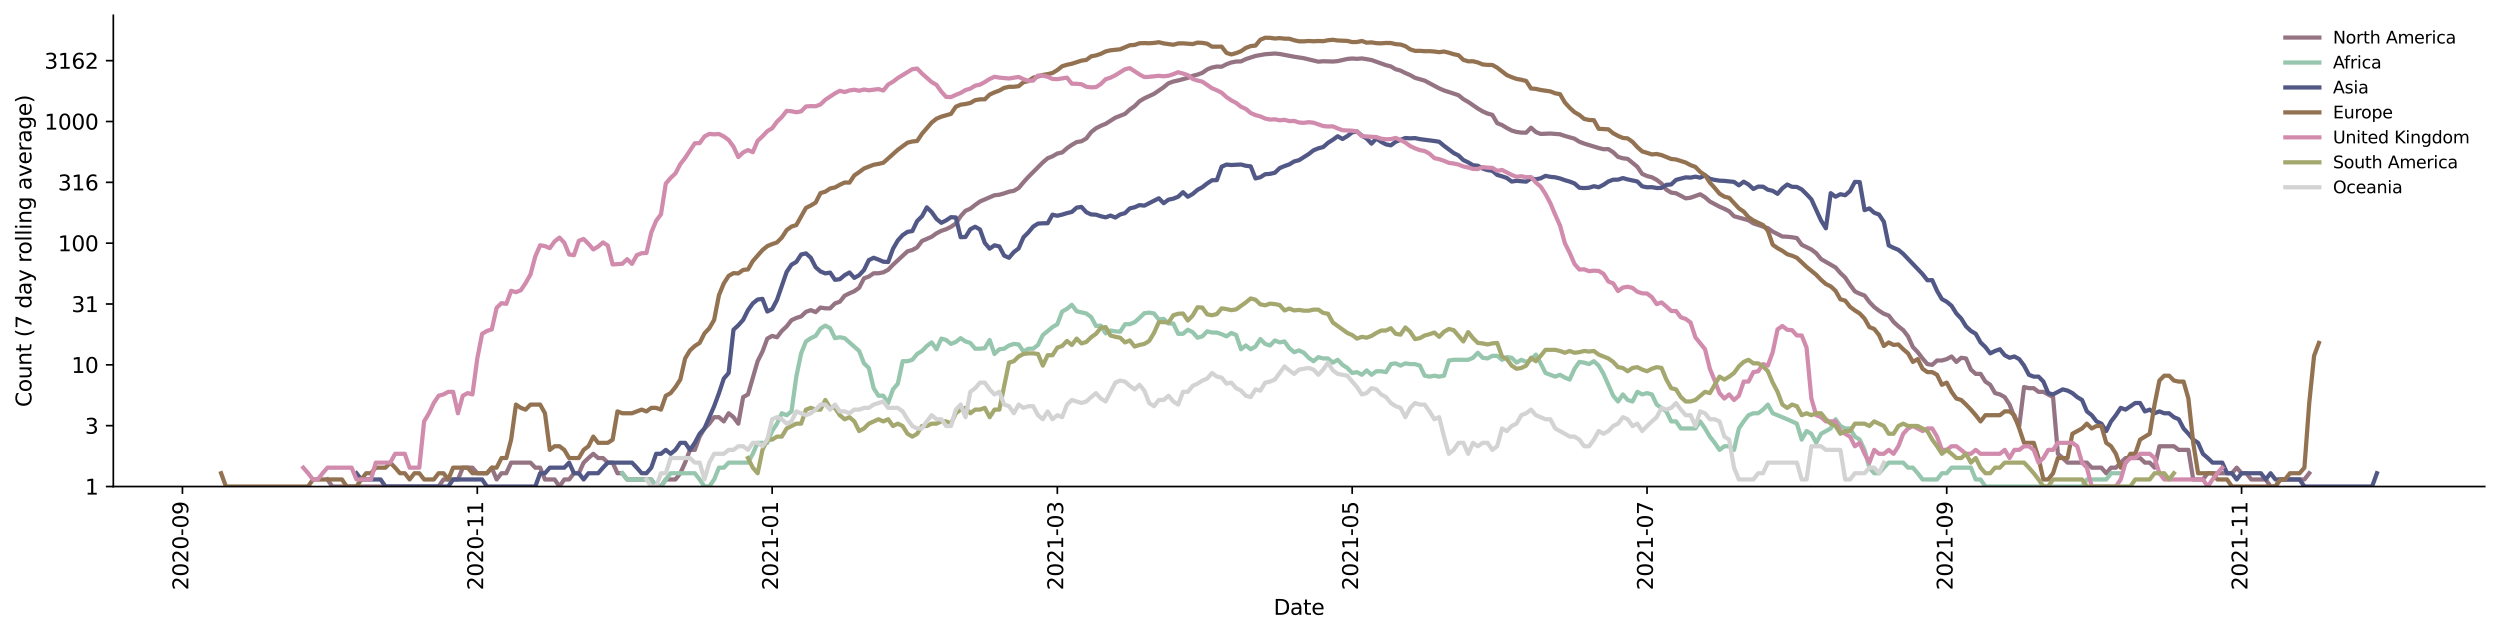 <?xml version="1.0" encoding="utf-8" standalone="no"?>
<!DOCTYPE svg PUBLIC "-//W3C//DTD SVG 1.1//EN"
  "http://www.w3.org/Graphics/SVG/1.1/DTD/svg11.dtd">
<svg height="298.621pt" version="1.1" viewBox="0 0 1176.528 298.621" width="1176.528pt" xmlns="http://www.w3.org/2000/svg" xmlns:xlink="http://www.w3.org/1999/xlink">
 <defs>
  <style type="text/css">*{stroke-linecap:butt;stroke-linejoin:round;}</style>
 </defs>
 <g id="figure_1">
  <g id="patch_1">
   <path d="M 0 298.621 
L 1176.528 298.621 
L 1176.528 0 
L 0 0 
z
" style="fill:#ffffff;"/>
  </g>
  <g id="axes_1">
   <g id="patch_2">
    <path d="M 53.328 228.96 
L 1169.328 228.96 
L 1169.328 7.2 
L 53.328 7.2 
z
" style="fill:#ffffff;"/>
   </g>
   <g id="matplotlib.axis_1">
    <g id="xtick_1">
     <g id="line2d_1">
      <defs>
       <path d="M 0 0 
L 0 3.5 
" id="m45a5d99ee9" style="stroke:#000000;stroke-width:0.8;"/>
      </defs>
      <g>
       <use style="stroke:#000000;stroke-width:0.8;" x="85.857" xlink:href="#m45a5d99ee9" y="228.96"/>
      </g>
     </g>
     <g id="text_1">
      <!-- 2020-09 -->
      <g transform="translate(88.617 277.743)rotate(-90)scale(0.1 -0.1)">
       <defs>
        <path d="M 1228 531 
L 3431 531 
L 3431 0 
L 469 0 
L 469 531 
Q 828 903 1448 1529 
Q 2069 2156 2228 2338 
Q 2531 2678 2651 2914 
Q 2772 3150 2772 3378 
Q 2772 3750 2511 3984 
Q 2250 4219 1831 4219 
Q 1534 4219 1204 4116 
Q 875 4013 500 3803 
L 500 4441 
Q 881 4594 1212 4672 
Q 1544 4750 1819 4750 
Q 2544 4750 2975 4387 
Q 3406 4025 3406 3419 
Q 3406 3131 3298 2873 
Q 3191 2616 2906 2266 
Q 2828 2175 2409 1742 
Q 1991 1309 1228 531 
z
" id="DejaVuSans-32" transform="scale(0.016)"/>
        <path d="M 2034 4250 
Q 1547 4250 1301 3770 
Q 1056 3291 1056 2328 
Q 1056 1369 1301 889 
Q 1547 409 2034 409 
Q 2525 409 2770 889 
Q 3016 1369 3016 2328 
Q 3016 3291 2770 3770 
Q 2525 4250 2034 4250 
z
M 2034 4750 
Q 2819 4750 3233 4129 
Q 3647 3509 3647 2328 
Q 3647 1150 3233 529 
Q 2819 -91 2034 -91 
Q 1250 -91 836 529 
Q 422 1150 422 2328 
Q 422 3509 836 4129 
Q 1250 4750 2034 4750 
z
" id="DejaVuSans-30" transform="scale(0.016)"/>
        <path d="M 313 2009 
L 1997 2009 
L 1997 1497 
L 313 1497 
L 313 2009 
z
" id="DejaVuSans-2d" transform="scale(0.016)"/>
        <path d="M 703 97 
L 703 672 
Q 941 559 1184 500 
Q 1428 441 1663 441 
Q 2288 441 2617 861 
Q 2947 1281 2994 2138 
Q 2813 1869 2534 1725 
Q 2256 1581 1919 1581 
Q 1219 1581 811 2004 
Q 403 2428 403 3163 
Q 403 3881 828 4315 
Q 1253 4750 1959 4750 
Q 2769 4750 3195 4129 
Q 3622 3509 3622 2328 
Q 3622 1225 3098 567 
Q 2575 -91 1691 -91 
Q 1453 -91 1209 -44 
Q 966 3 703 97 
z
M 1959 2075 
Q 2384 2075 2632 2365 
Q 2881 2656 2881 3163 
Q 2881 3666 2632 3958 
Q 2384 4250 1959 4250 
Q 1534 4250 1286 3958 
Q 1038 3666 1038 3163 
Q 1038 2656 1286 2365 
Q 1534 2075 1959 2075 
z
" id="DejaVuSans-39" transform="scale(0.016)"/>
       </defs>
       <use xlink:href="#DejaVuSans-32"/>
       <use x="63.623" xlink:href="#DejaVuSans-30"/>
       <use x="127.246" xlink:href="#DejaVuSans-32"/>
       <use x="190.869" xlink:href="#DejaVuSans-30"/>
       <use x="254.492" xlink:href="#DejaVuSans-2d"/>
       <use x="290.576" xlink:href="#DejaVuSans-30"/>
       <use x="354.199" xlink:href="#DejaVuSans-39"/>
      </g>
     </g>
    </g>
    <g id="xtick_2">
     <g id="line2d_2">
      <g>
       <use style="stroke:#000000;stroke-width:0.8;" x="224.618" xlink:href="#m45a5d99ee9" y="228.96"/>
      </g>
     </g>
     <g id="text_2">
      <!-- 2020-11 -->
      <g transform="translate(227.377 277.743)rotate(-90)scale(0.1 -0.1)">
       <defs>
        <path d="M 794 531 
L 1825 531 
L 1825 4091 
L 703 3866 
L 703 4441 
L 1819 4666 
L 2450 4666 
L 2450 531 
L 3481 531 
L 3481 0 
L 794 0 
L 794 531 
z
" id="DejaVuSans-31" transform="scale(0.016)"/>
       </defs>
       <use xlink:href="#DejaVuSans-32"/>
       <use x="63.623" xlink:href="#DejaVuSans-30"/>
       <use x="127.246" xlink:href="#DejaVuSans-32"/>
       <use x="190.869" xlink:href="#DejaVuSans-30"/>
       <use x="254.492" xlink:href="#DejaVuSans-2d"/>
       <use x="290.576" xlink:href="#DejaVuSans-31"/>
       <use x="354.199" xlink:href="#DejaVuSans-31"/>
      </g>
     </g>
    </g>
    <g id="xtick_3">
     <g id="line2d_3">
      <g>
       <use style="stroke:#000000;stroke-width:0.8;" x="363.379" xlink:href="#m45a5d99ee9" y="228.96"/>
      </g>
     </g>
     <g id="text_3">
      <!-- 2021-01 -->
      <g transform="translate(366.138 277.743)rotate(-90)scale(0.1 -0.1)">
       <use xlink:href="#DejaVuSans-32"/>
       <use x="63.623" xlink:href="#DejaVuSans-30"/>
       <use x="127.246" xlink:href="#DejaVuSans-32"/>
       <use x="190.869" xlink:href="#DejaVuSans-31"/>
       <use x="254.492" xlink:href="#DejaVuSans-2d"/>
       <use x="290.576" xlink:href="#DejaVuSans-30"/>
       <use x="354.199" xlink:href="#DejaVuSans-31"/>
      </g>
     </g>
    </g>
    <g id="xtick_4">
     <g id="line2d_4">
      <g>
       <use style="stroke:#000000;stroke-width:0.8;" x="497.59" xlink:href="#m45a5d99ee9" y="228.96"/>
      </g>
     </g>
     <g id="text_4">
      <!-- 2021-03 -->
      <g transform="translate(500.349 277.743)rotate(-90)scale(0.1 -0.1)">
       <defs>
        <path d="M 2597 2516 
Q 3050 2419 3304 2112 
Q 3559 1806 3559 1356 
Q 3559 666 3084 287 
Q 2609 -91 1734 -91 
Q 1441 -91 1130 -33 
Q 819 25 488 141 
L 488 750 
Q 750 597 1062 519 
Q 1375 441 1716 441 
Q 2309 441 2620 675 
Q 2931 909 2931 1356 
Q 2931 1769 2642 2001 
Q 2353 2234 1838 2234 
L 1294 2234 
L 1294 2753 
L 1863 2753 
Q 2328 2753 2575 2939 
Q 2822 3125 2822 3475 
Q 2822 3834 2567 4026 
Q 2313 4219 1838 4219 
Q 1578 4219 1281 4162 
Q 984 4106 628 3988 
L 628 4550 
Q 988 4650 1302 4700 
Q 1616 4750 1894 4750 
Q 2613 4750 3031 4423 
Q 3450 4097 3450 3541 
Q 3450 3153 3228 2886 
Q 3006 2619 2597 2516 
z
" id="DejaVuSans-33" transform="scale(0.016)"/>
       </defs>
       <use xlink:href="#DejaVuSans-32"/>
       <use x="63.623" xlink:href="#DejaVuSans-30"/>
       <use x="127.246" xlink:href="#DejaVuSans-32"/>
       <use x="190.869" xlink:href="#DejaVuSans-31"/>
       <use x="254.492" xlink:href="#DejaVuSans-2d"/>
       <use x="290.576" xlink:href="#DejaVuSans-30"/>
       <use x="354.199" xlink:href="#DejaVuSans-33"/>
      </g>
     </g>
    </g>
    <g id="xtick_5">
     <g id="line2d_5">
      <g>
       <use style="stroke:#000000;stroke-width:0.8;" x="636.351" xlink:href="#m45a5d99ee9" y="228.96"/>
      </g>
     </g>
     <g id="text_5">
      <!-- 2021-05 -->
      <g transform="translate(639.11 277.743)rotate(-90)scale(0.1 -0.1)">
       <defs>
        <path d="M 691 4666 
L 3169 4666 
L 3169 4134 
L 1269 4134 
L 1269 2991 
Q 1406 3038 1543 3061 
Q 1681 3084 1819 3084 
Q 2600 3084 3056 2656 
Q 3513 2228 3513 1497 
Q 3513 744 3044 326 
Q 2575 -91 1722 -91 
Q 1428 -91 1123 -41 
Q 819 9 494 109 
L 494 744 
Q 775 591 1075 516 
Q 1375 441 1709 441 
Q 2250 441 2565 725 
Q 2881 1009 2881 1497 
Q 2881 1984 2565 2268 
Q 2250 2553 1709 2553 
Q 1456 2553 1204 2497 
Q 953 2441 691 2322 
L 691 4666 
z
" id="DejaVuSans-35" transform="scale(0.016)"/>
       </defs>
       <use xlink:href="#DejaVuSans-32"/>
       <use x="63.623" xlink:href="#DejaVuSans-30"/>
       <use x="127.246" xlink:href="#DejaVuSans-32"/>
       <use x="190.869" xlink:href="#DejaVuSans-31"/>
       <use x="254.492" xlink:href="#DejaVuSans-2d"/>
       <use x="290.576" xlink:href="#DejaVuSans-30"/>
       <use x="354.199" xlink:href="#DejaVuSans-35"/>
      </g>
     </g>
    </g>
    <g id="xtick_6">
     <g id="line2d_6">
      <g>
       <use style="stroke:#000000;stroke-width:0.8;" x="775.111" xlink:href="#m45a5d99ee9" y="228.96"/>
      </g>
     </g>
     <g id="text_6">
      <!-- 2021-07 -->
      <g transform="translate(777.871 277.743)rotate(-90)scale(0.1 -0.1)">
       <defs>
        <path d="M 525 4666 
L 3525 4666 
L 3525 4397 
L 1831 0 
L 1172 0 
L 2766 4134 
L 525 4134 
L 525 4666 
z
" id="DejaVuSans-37" transform="scale(0.016)"/>
       </defs>
       <use xlink:href="#DejaVuSans-32"/>
       <use x="63.623" xlink:href="#DejaVuSans-30"/>
       <use x="127.246" xlink:href="#DejaVuSans-32"/>
       <use x="190.869" xlink:href="#DejaVuSans-31"/>
       <use x="254.492" xlink:href="#DejaVuSans-2d"/>
       <use x="290.576" xlink:href="#DejaVuSans-30"/>
       <use x="354.199" xlink:href="#DejaVuSans-37"/>
      </g>
     </g>
    </g>
    <g id="xtick_7">
     <g id="line2d_7">
      <g>
       <use style="stroke:#000000;stroke-width:0.8;" x="916.147" xlink:href="#m45a5d99ee9" y="228.96"/>
      </g>
     </g>
     <g id="text_7">
      <!-- 2021-09 -->
      <g transform="translate(918.906 277.743)rotate(-90)scale(0.1 -0.1)">
       <use xlink:href="#DejaVuSans-32"/>
       <use x="63.623" xlink:href="#DejaVuSans-30"/>
       <use x="127.246" xlink:href="#DejaVuSans-32"/>
       <use x="190.869" xlink:href="#DejaVuSans-31"/>
       <use x="254.492" xlink:href="#DejaVuSans-2d"/>
       <use x="290.576" xlink:href="#DejaVuSans-30"/>
       <use x="354.199" xlink:href="#DejaVuSans-39"/>
      </g>
     </g>
    </g>
    <g id="xtick_8">
     <g id="line2d_8">
      <g>
       <use style="stroke:#000000;stroke-width:0.8;" x="1054.907" xlink:href="#m45a5d99ee9" y="228.96"/>
      </g>
     </g>
     <g id="text_8">
      <!-- 2021-11 -->
      <g transform="translate(1057.667 277.743)rotate(-90)scale(0.1 -0.1)">
       <use xlink:href="#DejaVuSans-32"/>
       <use x="63.623" xlink:href="#DejaVuSans-30"/>
       <use x="127.246" xlink:href="#DejaVuSans-32"/>
       <use x="190.869" xlink:href="#DejaVuSans-31"/>
       <use x="254.492" xlink:href="#DejaVuSans-2d"/>
       <use x="290.576" xlink:href="#DejaVuSans-31"/>
       <use x="354.199" xlink:href="#DejaVuSans-31"/>
      </g>
     </g>
    </g>
    <g id="text_9">
     <!-- Date -->
     <g transform="translate(599.377 289.341)scale(0.1 -0.1)">
      <defs>
       <path d="M 1259 4147 
L 1259 519 
L 2022 519 
Q 2988 519 3436 956 
Q 3884 1394 3884 2338 
Q 3884 3275 3436 3711 
Q 2988 4147 2022 4147 
L 1259 4147 
z
M 628 4666 
L 1925 4666 
Q 3281 4666 3915 4102 
Q 4550 3538 4550 2338 
Q 4550 1131 3912 565 
Q 3275 0 1925 0 
L 628 0 
L 628 4666 
z
" id="DejaVuSans-44" transform="scale(0.016)"/>
       <path d="M 2194 1759 
Q 1497 1759 1228 1600 
Q 959 1441 959 1056 
Q 959 750 1161 570 
Q 1363 391 1709 391 
Q 2188 391 2477 730 
Q 2766 1069 2766 1631 
L 2766 1759 
L 2194 1759 
z
M 3341 1997 
L 3341 0 
L 2766 0 
L 2766 531 
Q 2569 213 2275 61 
Q 1981 -91 1556 -91 
Q 1019 -91 701 211 
Q 384 513 384 1019 
Q 384 1609 779 1909 
Q 1175 2209 1959 2209 
L 2766 2209 
L 2766 2266 
Q 2766 2663 2505 2880 
Q 2244 3097 1772 3097 
Q 1472 3097 1187 3025 
Q 903 2953 641 2809 
L 641 3341 
Q 956 3463 1253 3523 
Q 1550 3584 1831 3584 
Q 2591 3584 2966 3190 
Q 3341 2797 3341 1997 
z
" id="DejaVuSans-61" transform="scale(0.016)"/>
       <path d="M 1172 4494 
L 1172 3500 
L 2356 3500 
L 2356 3053 
L 1172 3053 
L 1172 1153 
Q 1172 725 1289 603 
Q 1406 481 1766 481 
L 2356 481 
L 2356 0 
L 1766 0 
Q 1100 0 847 248 
Q 594 497 594 1153 
L 594 3053 
L 172 3053 
L 172 3500 
L 594 3500 
L 594 4494 
L 1172 4494 
z
" id="DejaVuSans-74" transform="scale(0.016)"/>
       <path d="M 3597 1894 
L 3597 1613 
L 953 1613 
Q 991 1019 1311 708 
Q 1631 397 2203 397 
Q 2534 397 2845 478 
Q 3156 559 3463 722 
L 3463 178 
Q 3153 47 2828 -22 
Q 2503 -91 2169 -91 
Q 1331 -91 842 396 
Q 353 884 353 1716 
Q 353 2575 817 3079 
Q 1281 3584 2069 3584 
Q 2775 3584 3186 3129 
Q 3597 2675 3597 1894 
z
M 3022 2063 
Q 3016 2534 2758 2815 
Q 2500 3097 2075 3097 
Q 1594 3097 1305 2825 
Q 1016 2553 972 2059 
L 3022 2063 
z
" id="DejaVuSans-65" transform="scale(0.016)"/>
      </defs>
      <use xlink:href="#DejaVuSans-44"/>
      <use x="77.002" xlink:href="#DejaVuSans-61"/>
      <use x="138.281" xlink:href="#DejaVuSans-74"/>
      <use x="177.49" xlink:href="#DejaVuSans-65"/>
     </g>
    </g>
   </g>
   <g id="matplotlib.axis_2">
    <g id="ytick_1">
     <g id="line2d_9">
      <defs>
       <path d="M 0 0 
L -3.5 0 
" id="m2f8e292934" style="stroke:#000000;stroke-width:0.8;"/>
      </defs>
      <g>
       <use style="stroke:#000000;stroke-width:0.8;" x="53.328" xlink:href="#m2f8e292934" y="228.96"/>
      </g>
     </g>
     <g id="text_10">
      <!-- 1 -->
      <g transform="translate(39.966 232.759)scale(0.1 -0.1)">
       <use xlink:href="#DejaVuSans-31"/>
      </g>
     </g>
    </g>
    <g id="ytick_2">
     <g id="line2d_10">
      <g>
       <use style="stroke:#000000;stroke-width:0.8;" x="53.328" xlink:href="#m2f8e292934" y="200.33"/>
      </g>
     </g>
     <g id="text_11">
      <!-- 3 -->
      <g transform="translate(39.966 204.129)scale(0.1 -0.1)">
       <use xlink:href="#DejaVuSans-33"/>
      </g>
     </g>
    </g>
    <g id="ytick_3">
     <g id="line2d_11">
      <g>
       <use style="stroke:#000000;stroke-width:0.8;" x="53.328" xlink:href="#m2f8e292934" y="171.7"/>
      </g>
     </g>
     <g id="text_12">
      <!-- 10 -->
      <g transform="translate(33.603 175.499)scale(0.1 -0.1)">
       <use xlink:href="#DejaVuSans-31"/>
       <use x="63.623" xlink:href="#DejaVuSans-30"/>
      </g>
     </g>
    </g>
    <g id="ytick_4">
     <g id="line2d_12">
      <g>
       <use style="stroke:#000000;stroke-width:0.8;" x="53.328" xlink:href="#m2f8e292934" y="143.07"/>
      </g>
     </g>
     <g id="text_13">
      <!-- 31 -->
      <g transform="translate(33.603 146.869)scale(0.1 -0.1)">
       <use xlink:href="#DejaVuSans-33"/>
       <use x="63.623" xlink:href="#DejaVuSans-31"/>
      </g>
     </g>
    </g>
    <g id="ytick_5">
     <g id="line2d_13">
      <g>
       <use style="stroke:#000000;stroke-width:0.8;" x="53.328" xlink:href="#m2f8e292934" y="114.44"/>
      </g>
     </g>
     <g id="text_14">
      <!-- 100 -->
      <g transform="translate(27.241 118.239)scale(0.1 -0.1)">
       <use xlink:href="#DejaVuSans-31"/>
       <use x="63.623" xlink:href="#DejaVuSans-30"/>
       <use x="127.246" xlink:href="#DejaVuSans-30"/>
      </g>
     </g>
    </g>
    <g id="ytick_6">
     <g id="line2d_14">
      <g>
       <use style="stroke:#000000;stroke-width:0.8;" x="53.328" xlink:href="#m2f8e292934" y="85.81"/>
      </g>
     </g>
     <g id="text_15">
      <!-- 316 -->
      <g transform="translate(27.241 89.609)scale(0.1 -0.1)">
       <defs>
        <path d="M 2113 2584 
Q 1688 2584 1439 2293 
Q 1191 2003 1191 1497 
Q 1191 994 1439 701 
Q 1688 409 2113 409 
Q 2538 409 2786 701 
Q 3034 994 3034 1497 
Q 3034 2003 2786 2293 
Q 2538 2584 2113 2584 
z
M 3366 4563 
L 3366 3988 
Q 3128 4100 2886 4159 
Q 2644 4219 2406 4219 
Q 1781 4219 1451 3797 
Q 1122 3375 1075 2522 
Q 1259 2794 1537 2939 
Q 1816 3084 2150 3084 
Q 2853 3084 3261 2657 
Q 3669 2231 3669 1497 
Q 3669 778 3244 343 
Q 2819 -91 2113 -91 
Q 1303 -91 875 529 
Q 447 1150 447 2328 
Q 447 3434 972 4092 
Q 1497 4750 2381 4750 
Q 2619 4750 2861 4703 
Q 3103 4656 3366 4563 
z
" id="DejaVuSans-36" transform="scale(0.016)"/>
       </defs>
       <use xlink:href="#DejaVuSans-33"/>
       <use x="63.623" xlink:href="#DejaVuSans-31"/>
       <use x="127.246" xlink:href="#DejaVuSans-36"/>
      </g>
     </g>
    </g>
    <g id="ytick_7">
     <g id="line2d_15">
      <g>
       <use style="stroke:#000000;stroke-width:0.8;" x="53.328" xlink:href="#m2f8e292934" y="57.18"/>
      </g>
     </g>
     <g id="text_16">
      <!-- 1000 -->
      <g transform="translate(20.878 60.98)scale(0.1 -0.1)">
       <use xlink:href="#DejaVuSans-31"/>
       <use x="63.623" xlink:href="#DejaVuSans-30"/>
       <use x="127.246" xlink:href="#DejaVuSans-30"/>
       <use x="190.869" xlink:href="#DejaVuSans-30"/>
      </g>
     </g>
    </g>
    <g id="ytick_8">
     <g id="line2d_16">
      <g>
       <use style="stroke:#000000;stroke-width:0.8;" x="53.328" xlink:href="#m2f8e292934" y="28.55"/>
      </g>
     </g>
     <g id="text_17">
      <!-- 3162 -->
      <g transform="translate(20.878 32.35)scale(0.1 -0.1)">
       <use xlink:href="#DejaVuSans-33"/>
       <use x="63.623" xlink:href="#DejaVuSans-31"/>
       <use x="127.246" xlink:href="#DejaVuSans-36"/>
       <use x="190.869" xlink:href="#DejaVuSans-32"/>
      </g>
     </g>
    </g>
    <g id="text_18">
     <!-- Count (7 day rolling average) -->
     <g transform="translate(14.798 191.548)rotate(-90)scale(0.1 -0.1)">
      <defs>
       <path d="M 4122 4306 
L 4122 3641 
Q 3803 3938 3442 4084 
Q 3081 4231 2675 4231 
Q 1875 4231 1450 3742 
Q 1025 3253 1025 2328 
Q 1025 1406 1450 917 
Q 1875 428 2675 428 
Q 3081 428 3442 575 
Q 3803 722 4122 1019 
L 4122 359 
Q 3791 134 3420 21 
Q 3050 -91 2638 -91 
Q 1578 -91 968 557 
Q 359 1206 359 2328 
Q 359 3453 968 4101 
Q 1578 4750 2638 4750 
Q 3056 4750 3426 4639 
Q 3797 4528 4122 4306 
z
" id="DejaVuSans-43" transform="scale(0.016)"/>
       <path d="M 1959 3097 
Q 1497 3097 1228 2736 
Q 959 2375 959 1747 
Q 959 1119 1226 758 
Q 1494 397 1959 397 
Q 2419 397 2687 759 
Q 2956 1122 2956 1747 
Q 2956 2369 2687 2733 
Q 2419 3097 1959 3097 
z
M 1959 3584 
Q 2709 3584 3137 3096 
Q 3566 2609 3566 1747 
Q 3566 888 3137 398 
Q 2709 -91 1959 -91 
Q 1206 -91 779 398 
Q 353 888 353 1747 
Q 353 2609 779 3096 
Q 1206 3584 1959 3584 
z
" id="DejaVuSans-6f" transform="scale(0.016)"/>
       <path d="M 544 1381 
L 544 3500 
L 1119 3500 
L 1119 1403 
Q 1119 906 1312 657 
Q 1506 409 1894 409 
Q 2359 409 2629 706 
Q 2900 1003 2900 1516 
L 2900 3500 
L 3475 3500 
L 3475 0 
L 2900 0 
L 2900 538 
Q 2691 219 2414 64 
Q 2138 -91 1772 -91 
Q 1169 -91 856 284 
Q 544 659 544 1381 
z
M 1991 3584 
L 1991 3584 
z
" id="DejaVuSans-75" transform="scale(0.016)"/>
       <path d="M 3513 2113 
L 3513 0 
L 2938 0 
L 2938 2094 
Q 2938 2591 2744 2837 
Q 2550 3084 2163 3084 
Q 1697 3084 1428 2787 
Q 1159 2491 1159 1978 
L 1159 0 
L 581 0 
L 581 3500 
L 1159 3500 
L 1159 2956 
Q 1366 3272 1645 3428 
Q 1925 3584 2291 3584 
Q 2894 3584 3203 3211 
Q 3513 2838 3513 2113 
z
" id="DejaVuSans-6e" transform="scale(0.016)"/>
       <path id="DejaVuSans-20" transform="scale(0.016)"/>
       <path d="M 1984 4856 
Q 1566 4138 1362 3434 
Q 1159 2731 1159 2009 
Q 1159 1288 1364 580 
Q 1569 -128 1984 -844 
L 1484 -844 
Q 1016 -109 783 600 
Q 550 1309 550 2009 
Q 550 2706 781 3412 
Q 1013 4119 1484 4856 
L 1984 4856 
z
" id="DejaVuSans-28" transform="scale(0.016)"/>
       <path d="M 2906 2969 
L 2906 4863 
L 3481 4863 
L 3481 0 
L 2906 0 
L 2906 525 
Q 2725 213 2448 61 
Q 2172 -91 1784 -91 
Q 1150 -91 751 415 
Q 353 922 353 1747 
Q 353 2572 751 3078 
Q 1150 3584 1784 3584 
Q 2172 3584 2448 3432 
Q 2725 3281 2906 2969 
z
M 947 1747 
Q 947 1113 1208 752 
Q 1469 391 1925 391 
Q 2381 391 2643 752 
Q 2906 1113 2906 1747 
Q 2906 2381 2643 2742 
Q 2381 3103 1925 3103 
Q 1469 3103 1208 2742 
Q 947 2381 947 1747 
z
" id="DejaVuSans-64" transform="scale(0.016)"/>
       <path d="M 2059 -325 
Q 1816 -950 1584 -1140 
Q 1353 -1331 966 -1331 
L 506 -1331 
L 506 -850 
L 844 -850 
Q 1081 -850 1212 -737 
Q 1344 -625 1503 -206 
L 1606 56 
L 191 3500 
L 800 3500 
L 1894 763 
L 2988 3500 
L 3597 3500 
L 2059 -325 
z
" id="DejaVuSans-79" transform="scale(0.016)"/>
       <path d="M 2631 2963 
Q 2534 3019 2420 3045 
Q 2306 3072 2169 3072 
Q 1681 3072 1420 2755 
Q 1159 2438 1159 1844 
L 1159 0 
L 581 0 
L 581 3500 
L 1159 3500 
L 1159 2956 
Q 1341 3275 1631 3429 
Q 1922 3584 2338 3584 
Q 2397 3584 2469 3576 
Q 2541 3569 2628 3553 
L 2631 2963 
z
" id="DejaVuSans-72" transform="scale(0.016)"/>
       <path d="M 603 4863 
L 1178 4863 
L 1178 0 
L 603 0 
L 603 4863 
z
" id="DejaVuSans-6c" transform="scale(0.016)"/>
       <path d="M 603 3500 
L 1178 3500 
L 1178 0 
L 603 0 
L 603 3500 
z
M 603 4863 
L 1178 4863 
L 1178 4134 
L 603 4134 
L 603 4863 
z
" id="DejaVuSans-69" transform="scale(0.016)"/>
       <path d="M 2906 1791 
Q 2906 2416 2648 2759 
Q 2391 3103 1925 3103 
Q 1463 3103 1205 2759 
Q 947 2416 947 1791 
Q 947 1169 1205 825 
Q 1463 481 1925 481 
Q 2391 481 2648 825 
Q 2906 1169 2906 1791 
z
M 3481 434 
Q 3481 -459 3084 -895 
Q 2688 -1331 1869 -1331 
Q 1566 -1331 1297 -1286 
Q 1028 -1241 775 -1147 
L 775 -588 
Q 1028 -725 1275 -790 
Q 1522 -856 1778 -856 
Q 2344 -856 2625 -561 
Q 2906 -266 2906 331 
L 2906 616 
Q 2728 306 2450 153 
Q 2172 0 1784 0 
Q 1141 0 747 490 
Q 353 981 353 1791 
Q 353 2603 747 3093 
Q 1141 3584 1784 3584 
Q 2172 3584 2450 3431 
Q 2728 3278 2906 2969 
L 2906 3500 
L 3481 3500 
L 3481 434 
z
" id="DejaVuSans-67" transform="scale(0.016)"/>
       <path d="M 191 3500 
L 800 3500 
L 1894 563 
L 2988 3500 
L 3597 3500 
L 2284 0 
L 1503 0 
L 191 3500 
z
" id="DejaVuSans-76" transform="scale(0.016)"/>
       <path d="M 513 4856 
L 1013 4856 
Q 1481 4119 1714 3412 
Q 1947 2706 1947 2009 
Q 1947 1309 1714 600 
Q 1481 -109 1013 -844 
L 513 -844 
Q 928 -128 1133 580 
Q 1338 1288 1338 2009 
Q 1338 2731 1133 3434 
Q 928 4138 513 4856 
z
" id="DejaVuSans-29" transform="scale(0.016)"/>
      </defs>
      <use xlink:href="#DejaVuSans-43"/>
      <use x="69.824" xlink:href="#DejaVuSans-6f"/>
      <use x="131.006" xlink:href="#DejaVuSans-75"/>
      <use x="194.385" xlink:href="#DejaVuSans-6e"/>
      <use x="257.764" xlink:href="#DejaVuSans-74"/>
      <use x="296.973" xlink:href="#DejaVuSans-20"/>
      <use x="328.76" xlink:href="#DejaVuSans-28"/>
      <use x="367.773" xlink:href="#DejaVuSans-37"/>
      <use x="431.396" xlink:href="#DejaVuSans-20"/>
      <use x="463.184" xlink:href="#DejaVuSans-64"/>
      <use x="526.66" xlink:href="#DejaVuSans-61"/>
      <use x="587.939" xlink:href="#DejaVuSans-79"/>
      <use x="647.119" xlink:href="#DejaVuSans-20"/>
      <use x="678.906" xlink:href="#DejaVuSans-72"/>
      <use x="717.77" xlink:href="#DejaVuSans-6f"/>
      <use x="778.951" xlink:href="#DejaVuSans-6c"/>
      <use x="806.734" xlink:href="#DejaVuSans-6c"/>
      <use x="834.518" xlink:href="#DejaVuSans-69"/>
      <use x="862.301" xlink:href="#DejaVuSans-6e"/>
      <use x="925.68" xlink:href="#DejaVuSans-67"/>
      <use x="989.156" xlink:href="#DejaVuSans-20"/>
      <use x="1020.943" xlink:href="#DejaVuSans-61"/>
      <use x="1082.223" xlink:href="#DejaVuSans-76"/>
      <use x="1141.402" xlink:href="#DejaVuSans-65"/>
      <use x="1202.926" xlink:href="#DejaVuSans-72"/>
      <use x="1244.039" xlink:href="#DejaVuSans-61"/>
      <use x="1305.318" xlink:href="#DejaVuSans-67"/>
      <use x="1368.795" xlink:href="#DejaVuSans-65"/>
      <use x="1430.318" xlink:href="#DejaVuSans-29"/>
     </g>
    </g>
   </g>
   <g id="line2d_17">
    <path clip-path="url(#pf99951af14)" d="M 154.1 225.639 
L 156.375 228.96 
L 206.42 228.96 
L 208.695 225.639 
L 215.519 225.639 
L 217.794 220.09 
L 222.343 220.09 
L 224.618 222.71 
L 229.168 222.71 
L 231.442 220.09 
L 233.717 225.639 
L 235.992 222.71 
L 238.267 222.71 
L 240.541 217.72 
L 249.64 217.72 
L 251.915 220.09 
L 254.19 220.09 
L 256.465 225.639 
L 261.014 225.639 
L 263.289 228.96 
L 265.564 225.639 
L 267.839 225.639 
L 270.113 222.71 
L 272.388 222.71 
L 274.663 217.72 
L 276.938 215.556 
L 279.212 213.566 
L 281.487 215.556 
L 283.762 215.556 
L 286.037 217.72 
L 288.311 217.72 
L 290.586 222.71 
L 292.861 222.71 
L 295.136 225.639 
L 306.51 225.639 
L 308.784 228.96 
L 311.059 228.96 
L 313.334 225.639 
L 317.883 225.639 
L 320.158 222.71 
L 322.433 217.72 
L 324.708 211.723 
L 326.982 211.723 
L 329.257 205.473 
L 331.532 201.64 
L 333.807 199.378 
L 336.081 196.329 
L 338.356 196.329 
L 340.631 198.319 
L 342.906 194.486 
L 345.181 196.329 
L 347.455 199.378 
L 349.73 186.892 
L 352.005 185.616 
L 356.554 169.984 
L 358.829 165.451 
L 361.104 159.355 
L 363.379 158.09 
L 365.653 158.714 
L 367.928 155.739 
L 370.203 153.591 
L 372.478 150.681 
L 374.753 149.635 
L 377.027 148.914 
L 379.302 146.738 
L 381.577 145.969 
L 383.852 146.869 
L 386.126 144.738 
L 388.401 145.101 
L 390.676 145.101 
L 392.951 142.775 
L 395.225 142.01 
L 397.5 139.165 
L 399.775 138.039 
L 402.05 137.049 
L 404.324 135.428 
L 406.599 130.977 
L 408.874 130.161 
L 411.149 128.606 
L 413.424 128.606 
L 415.698 128.171 
L 417.973 126.966 
L 420.248 124.612 
L 427.072 118.274 
L 429.347 117.66 
L 431.622 116.398 
L 433.896 113.397 
L 438.446 111.432 
L 440.721 109.788 
L 442.995 108.637 
L 445.27 107.861 
L 447.545 106.742 
L 449.82 105.176 
L 452.095 101.751 
L 454.369 99.2 
L 456.644 98.218 
L 458.919 96.434 
L 461.194 94.817 
L 468.018 91.883 
L 470.293 91.64 
L 472.567 91.009 
L 474.842 90.219 
L 477.117 89.793 
L 479.392 88.483 
L 481.666 85.761 
L 483.941 83.246 
L 490.766 76.421 
L 493.04 74.481 
L 495.315 73.572 
L 497.59 72.248 
L 499.865 71.758 
L 502.139 69.748 
L 504.414 68.179 
L 506.689 66.855 
L 508.964 66.48 
L 511.238 65.158 
L 513.513 62.176 
L 515.788 60.375 
L 518.063 59.208 
L 520.338 58.273 
L 524.887 55.385 
L 529.437 53.6 
L 531.711 51.532 
L 533.986 49.942 
L 536.261 47.658 
L 538.536 46.277 
L 543.085 44.165 
L 547.635 41.051 
L 549.909 39.172 
L 552.184 38.366 
L 554.459 37.862 
L 559.009 36.632 
L 561.283 35.695 
L 563.558 35.102 
L 565.833 34.291 
L 568.108 32.672 
L 570.382 31.768 
L 572.657 31.321 
L 574.932 31.392 
L 577.207 30.224 
L 579.481 29.4 
L 581.756 28.95 
L 584.031 28.901 
L 586.306 27.81 
L 590.855 26.322 
L 595.405 25.519 
L 599.954 25.185 
L 602.229 25.407 
L 609.053 26.696 
L 613.603 27.394 
L 620.427 29.026 
L 622.702 28.82 
L 627.251 28.957 
L 629.526 28.757 
L 634.076 27.741 
L 636.351 27.529 
L 638.625 27.696 
L 640.9 27.493 
L 645.45 28.243 
L 652.274 30.679 
L 654.549 31.257 
L 656.823 32.587 
L 659.098 33.224 
L 661.373 34.366 
L 663.648 35.341 
L 665.922 36.643 
L 670.472 37.941 
L 677.296 41.592 
L 679.571 42.575 
L 686.395 44.803 
L 688.67 46.67 
L 690.945 47.967 
L 695.494 51.069 
L 697.769 52.428 
L 700.044 53.44 
L 702.319 54.047 
L 704.594 57.96 
L 706.868 58.855 
L 709.143 60.238 
L 711.418 61.436 
L 713.693 62.102 
L 715.967 62.407 
L 718.242 62.429 
L 720.517 60.086 
L 722.792 62.133 
L 725.066 63.033 
L 729.616 62.845 
L 734.165 63.2 
L 736.44 63.977 
L 740.99 65.276 
L 743.265 66.708 
L 745.539 67.572 
L 752.364 69.665 
L 754.638 70.223 
L 756.913 70.175 
L 759.188 71.656 
L 761.463 73.827 
L 763.737 74.488 
L 766.012 74.768 
L 770.562 78.501 
L 772.836 81.857 
L 775.111 82.854 
L 777.386 83.429 
L 779.661 84.621 
L 781.936 86.362 
L 784.21 89.284 
L 786.485 90.652 
L 788.76 90.954 
L 793.309 93.345 
L 795.584 93.057 
L 800.134 91.428 
L 802.408 92.833 
L 804.683 94.849 
L 809.233 97.274 
L 811.507 98.274 
L 813.782 99.432 
L 816.057 101.773 
L 820.607 103.02 
L 822.881 103.68 
L 825.156 105.127 
L 831.98 107.375 
L 834.255 108.977 
L 838.805 111.307 
L 841.079 111.401 
L 843.354 111.654 
L 845.629 112.038 
L 847.904 115.198 
L 852.453 117.418 
L 854.728 119.16 
L 857.003 121.928 
L 863.827 125.874 
L 866.102 128.481 
L 868.377 130.634 
L 870.651 134.062 
L 872.926 137.138 
L 875.201 138.223 
L 877.476 139.069 
L 879.75 142.118 
L 882.025 144.499 
L 884.3 146.223 
L 886.575 147.667 
L 888.85 148.491 
L 891.124 151.455 
L 893.399 153.591 
L 895.674 155.368 
L 897.949 158.297 
L 900.223 163.333 
L 902.498 165.728 
L 904.773 168.692 
L 907.048 171.347 
L 909.322 171.7 
L 911.597 169.655 
L 913.872 169.655 
L 916.147 169.009 
L 918.421 167.765 
L 920.696 170.318 
L 922.971 168.379 
L 925.246 168.692 
L 927.521 173.929 
L 929.795 175.951 
L 932.07 175.951 
L 934.345 179.575 
L 936.62 181.083 
L 938.894 185.002 
L 941.169 185.616 
L 943.444 186.892 
L 945.719 190.4 
L 947.993 196.329 
L 950.268 200.483 
L 952.543 182.141 
L 954.818 182.687 
L 957.092 182.687 
L 959.367 184.403 
L 961.642 184.403 
L 966.192 186.892 
L 968.466 213.566 
L 970.741 215.556 
L 973.016 217.72 
L 982.115 217.72 
L 984.39 220.09 
L 988.939 220.09 
L 991.214 222.71 
L 993.489 220.09 
L 995.764 220.09 
L 998.038 217.72 
L 1000.313 215.556 
L 1007.137 215.556 
L 1009.412 217.72 
L 1011.687 217.72 
L 1013.962 220.09 
L 1016.236 210.007 
L 1023.061 210.007 
L 1025.335 211.723 
L 1029.885 211.723 
L 1032.16 225.639 
L 1036.709 225.639 
L 1038.984 222.71 
L 1050.358 222.71 
L 1052.633 220.09 
L 1054.907 222.71 
L 1057.182 222.71 
L 1059.457 225.639 
L 1066.281 225.639 
L 1068.556 228.96 
L 1070.831 228.96 
L 1073.106 225.639 
L 1084.479 225.639 
L 1086.754 222.71 
L 1086.754 222.71 
" style="fill:none;stroke:#947383;stroke-linecap:square;stroke-width:2;"/>
   </g>
   <g id="line2d_18">
    <path clip-path="url(#pf99951af14)" d="M 292.861 222.71 
L 295.136 225.639 
L 306.51 225.639 
L 308.784 228.96 
L 311.059 228.96 
L 313.334 225.639 
L 315.609 222.71 
L 326.982 222.71 
L 329.257 225.639 
L 331.532 228.96 
L 333.807 228.96 
L 336.081 225.639 
L 338.356 220.09 
L 340.631 220.09 
L 342.906 217.72 
L 352.005 217.72 
L 354.28 213.566 
L 356.554 208.402 
L 361.104 208.402 
L 363.379 202.853 
L 365.653 199.378 
L 367.928 194.486 
L 370.203 195.39 
L 372.478 193.613 
L 374.753 177.249 
L 377.027 166.294 
L 379.302 160.687 
L 381.577 159.14 
L 383.852 158.09 
L 386.126 154.641 
L 388.401 153.25 
L 390.676 154.463 
L 392.951 159.14 
L 395.225 158.714 
L 397.5 159.14 
L 404.324 165.176 
L 406.599 171 
L 408.874 173.163 
L 411.149 182.687 
L 413.424 186.246 
L 415.698 186.246 
L 417.973 189.658 
L 420.248 183.246 
L 422.523 180.57 
L 424.797 169.984 
L 427.072 169.984 
L 429.347 169.33 
L 431.622 166.581 
L 433.896 165.176 
L 436.171 162.83 
L 438.446 161.148 
L 440.721 164.369 
L 442.995 159.355 
L 445.27 160.012 
L 447.545 161.855 
L 449.82 160.917 
L 452.095 159.14 
L 454.369 160.687 
L 456.644 161.381 
L 458.919 164.106 
L 461.194 164.106 
L 463.468 163.846 
L 465.743 160.012 
L 468.018 166.581 
L 470.293 164.369 
L 472.567 164.106 
L 474.842 162.583 
L 477.117 161.855 
L 479.392 162.095 
L 481.666 165.451 
L 483.941 164.106 
L 486.216 164.106 
L 488.491 162.338 
L 490.766 157.682 
L 495.315 153.936 
L 497.59 152.582 
L 499.865 146.609 
L 502.139 145.346 
L 504.414 143.45 
L 506.689 146.479 
L 511.238 147.532 
L 513.513 149.2 
L 515.788 153.42 
L 518.063 153.25 
L 520.338 156.887 
L 522.612 155.552 
L 524.887 155.926 
L 527.162 156.115 
L 529.437 152.582 
L 531.711 152.582 
L 533.986 151.613 
L 536.261 149.635 
L 538.536 147.398 
L 540.81 147.132 
L 543.085 147.532 
L 545.36 150.377 
L 547.635 150.078 
L 549.909 152.255 
L 552.184 152.255 
L 554.459 157.083 
L 556.734 157.083 
L 559.009 155.184 
L 561.283 156.306 
L 563.558 158.926 
L 565.833 158.297 
L 568.108 155.926 
L 570.382 156.498 
L 572.657 156.498 
L 574.932 157.281 
L 577.207 158.297 
L 579.481 156.692 
L 581.756 157.682 
L 584.031 164.369 
L 586.306 162.583 
L 588.58 164.369 
L 590.855 163.08 
L 593.13 159.572 
L 595.405 161.855 
L 597.68 162.583 
L 599.954 160.235 
L 602.229 161.148 
L 604.504 160.687 
L 606.779 163.846 
L 609.053 165.728 
L 611.328 164.904 
L 613.603 166.009 
L 615.878 168.379 
L 618.152 169.984 
L 620.427 168.071 
L 622.702 168.692 
L 624.977 168.692 
L 627.251 170.657 
L 629.526 169.33 
L 631.801 171.7 
L 634.076 173.163 
L 636.351 175.533 
L 638.625 175.122 
L 640.9 176.377 
L 643.175 174.32 
L 645.45 176.377 
L 647.724 174.718 
L 649.999 174.718 
L 652.274 175.122 
L 654.549 171.347 
L 656.823 171 
L 659.098 172.058 
L 661.373 171 
L 663.648 171.347 
L 665.922 171.347 
L 668.197 172.058 
L 670.472 176.809 
L 672.747 177.249 
L 675.022 176.809 
L 677.296 177.249 
L 679.571 176.809 
L 681.846 169.655 
L 684.121 169.33 
L 690.945 169.33 
L 693.22 168.379 
L 695.494 166.009 
L 697.769 168.379 
L 700.044 168.692 
L 702.319 167.464 
L 704.594 167.464 
L 706.868 169.33 
L 709.143 168.071 
L 711.418 168.379 
L 713.693 170.657 
L 715.967 169.33 
L 718.242 170.318 
L 720.517 169.33 
L 722.792 166.872 
L 725.066 171 
L 727.341 175.533 
L 731.891 177.249 
L 734.165 176.377 
L 736.44 177.697 
L 738.715 178.618 
L 740.99 173.543 
L 743.265 170.318 
L 745.539 170.657 
L 747.814 171.347 
L 750.089 169.984 
L 752.364 172.058 
L 754.638 175.951 
L 759.188 186.246 
L 761.463 188.937 
L 763.737 185.616 
L 766.012 188.237 
L 768.287 188.937 
L 770.562 184.403 
L 772.836 185.616 
L 775.111 185.002 
L 777.386 185.616 
L 779.661 190.4 
L 784.21 193.613 
L 786.485 198.319 
L 788.76 198.319 
L 791.035 201.64 
L 797.859 201.64 
L 800.134 198.319 
L 802.408 201.64 
L 804.683 205.473 
L 806.958 208.402 
L 809.233 211.723 
L 811.507 210.007 
L 813.782 210.007 
L 816.057 211.723 
L 818.332 201.64 
L 820.607 198.319 
L 822.881 195.39 
L 825.156 194.486 
L 827.431 194.486 
L 829.706 192.77 
L 831.98 190.4 
L 834.255 194.486 
L 841.079 197.304 
L 845.629 199.378 
L 847.904 206.895 
L 850.179 202.853 
L 852.453 204.129 
L 854.728 208.402 
L 857.003 204.129 
L 861.552 201.64 
L 863.827 197.304 
L 866.102 200.483 
L 868.377 201.64 
L 870.651 201.64 
L 872.926 205.473 
L 875.201 206.895 
L 877.476 211.723 
L 879.75 220.09 
L 882.025 222.71 
L 884.3 222.71 
L 886.575 220.09 
L 888.85 217.72 
L 895.674 217.72 
L 897.949 220.09 
L 900.223 220.09 
L 902.498 222.71 
L 904.773 225.639 
L 911.597 225.639 
L 913.872 222.71 
L 916.147 222.71 
L 918.421 220.09 
L 927.521 220.09 
L 929.795 225.639 
L 932.07 225.639 
L 934.345 228.96 
L 979.84 228.96 
L 982.115 225.639 
L 991.214 225.639 
L 993.489 222.71 
L 998.038 222.71 
L 998.038 222.71 
" style="fill:none;stroke:#96c6ad;stroke-linecap:square;stroke-width:2;"/>
   </g>
   <g id="line2d_19">
    <path clip-path="url(#pf99951af14)" d="M 167.749 222.71 
L 170.024 225.639 
L 179.123 225.639 
L 181.397 228.96 
L 210.969 228.96 
L 213.244 225.639 
L 226.893 225.639 
L 229.168 228.96 
L 251.915 228.96 
L 254.19 222.71 
L 256.465 222.71 
L 258.739 220.09 
L 265.564 220.09 
L 267.839 217.72 
L 270.113 222.71 
L 272.388 222.71 
L 274.663 225.639 
L 276.938 222.71 
L 281.487 222.71 
L 283.762 220.09 
L 286.037 217.72 
L 297.41 217.72 
L 299.685 220.09 
L 301.96 222.71 
L 304.235 222.71 
L 306.51 220.09 
L 308.784 213.566 
L 311.059 213.566 
L 313.334 211.723 
L 315.609 213.566 
L 317.883 211.723 
L 320.158 208.402 
L 322.433 208.402 
L 324.708 211.723 
L 326.982 208.402 
L 329.257 204.129 
L 331.532 201.64 
L 336.081 191.165 
L 338.356 185.002 
L 340.631 178.154 
L 342.906 175.533 
L 345.181 155.184 
L 347.455 153.081 
L 349.73 150.528 
L 352.005 145.969 
L 354.28 142.775 
L 356.554 140.956 
L 358.829 140.649 
L 361.104 146.609 
L 363.379 145.469 
L 365.653 141.163 
L 370.203 127.986 
L 372.478 124.559 
L 374.753 123.259 
L 377.027 119.768 
L 379.302 119.246 
L 381.577 121.312 
L 383.852 125.761 
L 386.126 127.742 
L 388.401 128.669 
L 390.676 128.294 
L 392.951 131.677 
L 395.225 131.395 
L 397.5 129.502 
L 399.775 128.233 
L 402.05 130.77 
L 404.324 129.502 
L 406.599 127.084 
L 408.874 122.413 
L 411.149 121.312 
L 413.424 122.169 
L 415.698 123.158 
L 417.973 123.31 
L 420.248 117.1 
L 422.523 113.159 
L 424.797 110.658 
L 427.072 109.12 
L 429.347 108.749 
L 431.622 104.028 
L 433.896 101.794 
L 436.171 97.597 
L 438.446 99.784 
L 440.721 103.02 
L 442.995 104.86 
L 445.27 103.703 
L 447.545 102.203 
L 449.82 102.334 
L 452.095 111.622 
L 454.369 111.527 
L 456.644 107.889 
L 458.919 106.716 
L 461.194 107.998 
L 463.468 114.334 
L 465.743 117.021 
L 468.018 115.455 
L 470.293 115.979 
L 472.567 120.302 
L 474.842 121.312 
L 477.117 118.649 
L 479.392 116.903 
L 481.666 111.654 
L 483.941 109.379 
L 486.216 106.664 
L 488.491 105.225 
L 490.766 105.078 
L 493.04 105.054 
L 495.315 101.037 
L 497.59 101.539 
L 499.865 100.995 
L 502.139 100.302 
L 504.414 99.745 
L 506.689 97.706 
L 508.964 97.382 
L 511.238 99.883 
L 513.513 100.913 
L 515.788 101.037 
L 518.063 101.773 
L 520.338 102.29 
L 522.612 101.455 
L 524.887 102.378 
L 527.162 100.933 
L 529.437 100.302 
L 531.711 98.071 
L 533.986 97.543 
L 536.261 96.52 
L 538.536 96.781 
L 545.36 93.314 
L 547.635 95.621 
L 549.909 93.96 
L 552.184 93.482 
L 554.459 92.581 
L 556.734 90.448 
L 559.009 92.595 
L 561.283 91.287 
L 563.558 89.349 
L 565.833 88.111 
L 568.108 86.328 
L 570.382 84.826 
L 572.657 84.761 
L 574.932 78.442 
L 577.207 77.451 
L 579.481 77.661 
L 584.031 77.419 
L 586.306 78.011 
L 588.58 78.284 
L 590.855 83.966 
L 593.13 83.409 
L 595.405 81.992 
L 597.68 81.819 
L 599.954 81.298 
L 602.229 79.111 
L 604.504 78.143 
L 606.779 77.355 
L 609.053 75.971 
L 611.328 75.388 
L 615.878 72.51 
L 618.152 70.739 
L 620.427 69.806 
L 622.702 69.212 
L 624.977 67.214 
L 627.251 65.767 
L 629.526 64.127 
L 631.801 65.409 
L 634.076 64.061 
L 636.351 62.272 
L 638.625 61.878 
L 640.9 63.828 
L 643.175 65.202 
L 645.45 67.589 
L 647.724 65.192 
L 649.999 66.776 
L 652.274 67.953 
L 654.549 68.401 
L 656.823 66.698 
L 661.373 64.948 
L 663.648 65.104 
L 665.922 64.987 
L 668.197 65.473 
L 675.022 66.356 
L 677.296 66.713 
L 679.571 68.631 
L 684.121 72.008 
L 686.395 73.17 
L 688.67 75.336 
L 690.945 76.421 
L 693.22 77.783 
L 695.494 78.003 
L 697.769 79.309 
L 700.044 80.046 
L 702.319 80.369 
L 704.594 82.312 
L 706.868 82.974 
L 709.143 83.769 
L 711.418 85.438 
L 713.693 85.097 
L 718.242 85.493 
L 720.517 83.966 
L 722.792 84.376 
L 725.066 83.914 
L 727.341 82.765 
L 729.616 83.226 
L 731.891 83.44 
L 734.165 83.987 
L 736.44 84.804 
L 738.715 85.449 
L 740.99 86.339 
L 743.265 88.346 
L 745.539 88.508 
L 747.814 88.358 
L 750.089 87.635 
L 752.364 88.111 
L 754.638 86.955 
L 756.913 85.405 
L 759.188 84.568 
L 761.463 84.557 
L 763.737 83.8 
L 766.012 84.44 
L 770.562 85.405 
L 772.836 87.695 
L 775.111 88.135 
L 777.386 88.074 
L 779.661 88.471 
L 781.936 88.446 
L 784.21 86.99 
L 786.485 86.803 
L 788.76 84.653 
L 793.309 83.47 
L 795.584 83.593 
L 797.859 83.145 
L 800.134 83.593 
L 802.408 82.478 
L 804.683 84.165 
L 806.958 84.653 
L 809.233 85.021 
L 811.507 85.13 
L 816.057 85.604 
L 818.332 87.215 
L 820.607 85.515 
L 822.881 86.838 
L 825.156 88.938 
L 827.431 87.817 
L 829.706 87.853 
L 831.98 89.284 
L 834.255 89.806 
L 836.53 91.204 
L 838.805 88.609 
L 841.079 86.838 
L 843.354 87.914 
L 845.629 87.976 
L 847.904 89.142 
L 850.179 91.386 
L 852.453 93.805 
L 857.003 103.749 
L 859.278 107.429 
L 861.552 90.912 
L 863.827 92.566 
L 866.102 91.4 
L 868.377 91.868 
L 870.651 89.886 
L 872.926 85.593 
L 875.201 85.694 
L 877.476 98.875 
L 879.75 98.089 
L 882.025 100.121 
L 884.3 100.975 
L 886.575 104.381 
L 888.85 115.492 
L 891.124 116.63 
L 893.399 117.579 
L 895.674 119.462 
L 904.773 128.986 
L 907.048 131.891 
L 909.322 131.82 
L 911.597 136.873 
L 913.872 140.751 
L 916.147 142.01 
L 918.421 143.911 
L 920.696 147.532 
L 922.971 149.929 
L 925.246 153.591 
L 927.521 155.739 
L 929.795 157.083 
L 932.07 161.148 
L 934.345 163.333 
L 936.62 166.294 
L 938.894 165.176 
L 941.169 164.369 
L 943.444 167.166 
L 945.719 168.379 
L 947.993 167.765 
L 950.268 169.009 
L 952.543 172.058 
L 954.818 176.377 
L 957.092 177.249 
L 959.367 177.249 
L 961.642 179.575 
L 963.917 185.002 
L 966.192 185.616 
L 970.741 183.246 
L 973.016 183.818 
L 975.291 185.002 
L 977.565 186.892 
L 979.84 188.237 
L 982.115 193.613 
L 984.39 195.39 
L 986.664 198.319 
L 988.939 199.378 
L 991.214 202.853 
L 993.489 198.319 
L 995.764 195.39 
L 998.038 191.955 
L 1000.313 192.77 
L 1004.863 189.658 
L 1007.137 189.658 
L 1009.412 193.613 
L 1011.687 192.77 
L 1013.962 194.486 
L 1016.236 193.613 
L 1018.511 194.486 
L 1020.786 194.486 
L 1023.061 196.329 
L 1025.335 197.304 
L 1027.61 201.64 
L 1029.885 204.129 
L 1032.16 206.895 
L 1034.435 208.402 
L 1036.709 213.566 
L 1038.984 215.556 
L 1041.259 217.72 
L 1045.808 217.72 
L 1048.083 222.71 
L 1050.358 222.71 
L 1052.633 225.639 
L 1054.907 222.71 
L 1064.006 222.71 
L 1066.281 225.639 
L 1068.556 222.71 
L 1070.831 225.639 
L 1082.205 225.639 
L 1084.479 228.96 
L 1116.326 228.96 
L 1118.601 222.71 
L 1118.601 222.71 
" style="fill:none;stroke:#525886;stroke-linecap:square;stroke-width:2;"/>
   </g>
   <g id="line2d_20">
    <path clip-path="url(#pf99951af14)" d="M 104.055 222.71 
L 106.33 228.96 
L 145.001 228.96 
L 147.276 225.639 
L 160.925 225.639 
L 163.199 228.96 
L 167.749 228.96 
L 170.024 225.639 
L 172.298 222.71 
L 174.573 222.71 
L 176.848 220.09 
L 181.397 220.09 
L 183.672 217.72 
L 185.947 220.09 
L 188.222 222.71 
L 190.496 222.71 
L 192.771 225.639 
L 195.046 222.71 
L 197.321 222.71 
L 199.596 225.639 
L 204.145 225.639 
L 206.42 222.71 
L 208.695 222.71 
L 210.969 225.639 
L 213.244 220.09 
L 220.068 220.09 
L 222.343 222.71 
L 229.168 222.71 
L 231.442 220.09 
L 233.717 220.09 
L 235.992 215.556 
L 238.267 215.556 
L 240.541 206.895 
L 242.816 190.4 
L 245.091 191.955 
L 247.366 192.77 
L 249.64 190.4 
L 254.19 190.4 
L 256.465 194.486 
L 258.739 211.723 
L 261.014 210.007 
L 263.289 210.007 
L 265.564 211.723 
L 267.839 215.556 
L 272.388 215.556 
L 274.663 211.723 
L 276.938 210.007 
L 279.212 205.473 
L 281.487 208.402 
L 286.037 208.402 
L 288.311 206.895 
L 290.586 193.613 
L 292.861 194.486 
L 297.41 194.486 
L 301.96 192.77 
L 304.235 193.613 
L 306.51 191.955 
L 308.784 191.955 
L 311.059 192.77 
L 313.334 186.246 
L 315.609 185.002 
L 317.883 182.141 
L 320.158 178.618 
L 322.433 168.692 
L 324.708 164.904 
L 326.982 162.83 
L 329.257 161.381 
L 331.532 156.887 
L 333.807 154.463 
L 336.081 150.528 
L 338.356 138.879 
L 340.631 133.367 
L 342.906 129.829 
L 345.181 128.544 
L 347.455 128.669 
L 349.73 127.025 
L 352.005 126.791 
L 354.28 122.857 
L 358.829 117.7 
L 361.104 115.828 
L 363.379 114.87 
L 365.653 114.087 
L 367.928 111.813 
L 370.203 108.301 
L 372.478 106.638 
L 374.753 105.921 
L 379.302 97.833 
L 381.577 96.711 
L 383.852 95.339 
L 386.126 90.871 
L 388.401 90.205 
L 390.676 88.697 
L 392.951 88.222 
L 395.225 86.955 
L 397.5 85.884 
L 399.775 85.941 
L 402.05 82.547 
L 404.324 81.009 
L 406.599 79.309 
L 411.149 77.532 
L 413.424 77.14 
L 415.698 76.599 
L 422.523 70.489 
L 427.072 67.139 
L 429.347 66.589 
L 431.622 66.351 
L 433.896 62.948 
L 438.446 57.683 
L 440.721 55.859 
L 442.995 54.904 
L 447.545 53.594 
L 449.82 50.222 
L 452.095 49.256 
L 454.369 48.95 
L 456.644 48.458 
L 458.919 47.152 
L 461.194 46.749 
L 463.468 46.724 
L 465.743 44.504 
L 468.018 43.474 
L 470.293 42.629 
L 472.567 41.367 
L 474.842 40.862 
L 477.117 40.835 
L 479.392 40.564 
L 481.666 38.681 
L 483.941 38.19 
L 486.216 36.587 
L 488.491 36.006 
L 490.766 35.271 
L 493.04 34.892 
L 495.315 34.352 
L 497.59 32.975 
L 499.865 31.18 
L 502.139 30.479 
L 504.414 29.999 
L 508.964 28.529 
L 511.238 28.202 
L 513.513 26.513 
L 515.788 26.081 
L 518.063 25.326 
L 520.338 24.205 
L 522.612 23.673 
L 527.162 23.202 
L 531.711 21.285 
L 533.986 21.144 
L 536.261 20.358 
L 538.536 20.276 
L 540.81 20.36 
L 543.085 20.207 
L 545.36 19.865 
L 547.635 20.43 
L 552.184 21.06 
L 554.459 20.439 
L 556.734 20.399 
L 561.283 20.756 
L 563.558 20.058 
L 565.833 20.18 
L 568.108 20.572 
L 570.382 21.958 
L 574.932 21.944 
L 577.207 24.905 
L 579.481 25.616 
L 581.756 24.995 
L 584.031 24.101 
L 586.306 22.552 
L 588.58 21.69 
L 590.855 21.458 
L 593.13 18.692 
L 595.405 17.76 
L 597.68 17.797 
L 599.954 18.122 
L 602.229 17.924 
L 604.504 18.188 
L 606.779 18.23 
L 609.053 18.932 
L 611.328 19.457 
L 613.603 19.458 
L 615.878 19.274 
L 618.152 19.418 
L 620.427 19.293 
L 622.702 19.394 
L 624.977 18.931 
L 627.251 18.723 
L 629.526 19.056 
L 634.076 19.25 
L 636.351 19.809 
L 638.625 19.762 
L 640.9 19.279 
L 643.175 20.091 
L 645.45 19.941 
L 647.724 20.319 
L 649.999 20.399 
L 652.274 20.206 
L 654.549 20.251 
L 656.823 20.779 
L 659.098 20.957 
L 661.373 21.71 
L 663.648 23.231 
L 665.922 23.937 
L 668.197 23.923 
L 670.472 24.089 
L 672.747 24.075 
L 675.022 24.251 
L 677.296 24.559 
L 679.571 24.248 
L 681.846 24.804 
L 684.121 25.526 
L 686.395 25.974 
L 688.67 28.171 
L 690.945 28.862 
L 693.22 28.833 
L 695.494 29.391 
L 697.769 30.334 
L 700.044 30.54 
L 702.319 30.582 
L 704.594 31.836 
L 709.143 35.353 
L 711.418 36.32 
L 713.693 37.125 
L 715.967 37.538 
L 718.242 38.11 
L 720.517 41.636 
L 722.792 41.83 
L 725.066 42.353 
L 729.616 43.014 
L 731.891 43.914 
L 734.165 44.321 
L 736.44 48.234 
L 738.715 50.711 
L 740.99 52.789 
L 743.265 54.097 
L 745.539 55.97 
L 747.814 56.456 
L 750.089 56.556 
L 752.364 60.611 
L 756.913 60.873 
L 759.188 62.703 
L 761.463 63.954 
L 763.737 64.919 
L 766.012 65.138 
L 768.287 66.771 
L 770.562 69.246 
L 772.836 71.265 
L 775.111 71.912 
L 777.386 72.675 
L 779.661 72.464 
L 781.936 72.988 
L 786.485 74.818 
L 788.76 75.05 
L 793.309 76.498 
L 795.584 77.709 
L 797.859 78.551 
L 800.134 80.871 
L 802.408 82.419 
L 804.683 85.93 
L 806.958 88.433 
L 809.233 91.148 
L 811.507 92.551 
L 813.782 93.117 
L 818.332 98.034 
L 820.607 99.588 
L 822.881 102.203 
L 825.156 103.772 
L 829.706 105.921 
L 831.98 108.58 
L 834.255 115.161 
L 836.53 116.785 
L 838.805 118.026 
L 841.079 119.637 
L 843.354 120.347 
L 845.629 121.312 
L 850.179 125.594 
L 854.728 129.307 
L 857.003 131.677 
L 859.278 133.674 
L 861.552 134.775 
L 863.827 136.873 
L 866.102 140.853 
L 868.377 141.478 
L 870.651 144.38 
L 872.926 146.096 
L 875.201 147.532 
L 877.476 149.929 
L 879.75 153.936 
L 882.025 154.821 
L 884.3 157.682 
L 886.575 162.83 
L 888.85 161.148 
L 891.124 162.338 
L 893.399 162.095 
L 895.674 164.369 
L 897.949 166.294 
L 900.223 170.318 
L 902.498 169.009 
L 904.773 173.543 
L 907.048 175.122 
L 909.322 175.122 
L 911.597 176.377 
L 913.872 181.083 
L 916.147 180.067 
L 918.421 184.403 
L 920.696 187.555 
L 922.971 188.237 
L 925.246 190.4 
L 927.521 192.77 
L 929.795 195.39 
L 932.07 198.319 
L 934.345 195.39 
L 941.169 195.39 
L 943.444 193.613 
L 945.719 193.613 
L 947.993 195.39 
L 950.268 201.64 
L 952.543 208.402 
L 957.092 208.402 
L 959.367 215.556 
L 961.642 225.639 
L 963.917 225.639 
L 966.192 222.71 
L 968.466 215.556 
L 973.016 215.556 
L 975.291 204.129 
L 979.84 201.64 
L 982.115 199.378 
L 984.39 201.64 
L 986.664 200.483 
L 988.939 200.483 
L 991.214 208.402 
L 993.489 210.007 
L 995.764 213.566 
L 998.038 220.09 
L 1000.313 217.72 
L 1002.588 213.566 
L 1004.863 213.566 
L 1007.137 206.895 
L 1011.687 204.129 
L 1013.962 190.4 
L 1016.236 179.092 
L 1018.511 176.809 
L 1020.786 176.809 
L 1023.061 179.092 
L 1025.335 179.575 
L 1027.61 179.575 
L 1029.885 187.555 
L 1032.16 208.402 
L 1034.435 222.71 
L 1041.259 222.71 
L 1043.534 225.639 
L 1048.083 225.639 
L 1050.358 228.96 
L 1070.831 228.96 
L 1073.106 225.639 
L 1075.38 225.639 
L 1077.655 222.71 
L 1082.205 222.71 
L 1084.479 220.09 
L 1086.754 189.658 
L 1089.029 167.464 
L 1091.304 161.381 
L 1091.304 161.381 
" style="fill:none;stroke:#937252;stroke-linecap:square;stroke-width:2;"/>
   </g>
   <g id="line2d_21">
    <path clip-path="url(#pf99951af14)" d="M 142.726 220.09 
L 145.001 222.71 
L 147.276 225.639 
L 149.551 225.639 
L 151.825 222.71 
L 154.1 220.09 
L 165.474 220.09 
L 167.749 225.639 
L 174.573 225.639 
L 176.848 217.72 
L 183.672 217.72 
L 185.947 213.566 
L 190.496 213.566 
L 192.771 220.09 
L 197.321 220.09 
L 199.596 198.319 
L 201.87 194.486 
L 204.145 189.658 
L 206.42 186.246 
L 208.695 185.616 
L 210.969 184.403 
L 213.244 184.403 
L 215.519 194.486 
L 217.794 186.246 
L 220.068 185.002 
L 222.343 185.616 
L 224.618 168.692 
L 226.893 157.083 
L 229.168 155.739 
L 231.442 155.002 
L 233.717 144.858 
L 235.992 142.664 
L 238.267 142.998 
L 240.541 136.873 
L 242.816 137.494 
L 245.091 136.612 
L 247.366 133.216 
L 249.64 129.178 
L 251.915 120.71 
L 254.19 115.418 
L 256.465 115.828 
L 258.739 116.785 
L 261.014 113.602 
L 263.289 111.813 
L 265.564 114.228 
L 267.839 119.768 
L 270.113 120.078 
L 272.388 113.363 
L 274.663 112.461 
L 276.938 114.762 
L 279.212 117.378 
L 281.487 116.055 
L 283.762 114.087 
L 286.037 115.567 
L 288.311 124.452 
L 292.861 124.135 
L 295.136 121.976 
L 297.41 124.188 
L 299.685 120.078 
L 301.96 119.16 
L 304.235 119.031 
L 306.51 109.408 
L 308.784 103.935 
L 311.059 100.83 
L 313.334 86.397 
L 315.609 83.738 
L 317.883 81.59 
L 320.158 77.235 
L 322.433 74.318 
L 326.982 67.417 
L 329.257 67.368 
L 331.532 64.221 
L 333.807 63.024 
L 336.081 63.223 
L 338.356 63.06 
L 340.631 64.235 
L 342.906 65.888 
L 345.181 69.016 
L 347.455 73.911 
L 349.73 71.752 
L 352.005 70.635 
L 354.28 71.599 
L 356.554 66.285 
L 358.829 64.146 
L 361.104 61.711 
L 363.379 60.367 
L 365.653 57.273 
L 367.928 55.076 
L 370.203 52.16 
L 372.478 52.361 
L 374.753 52.828 
L 377.027 52.411 
L 379.302 50.094 
L 381.577 49.942 
L 383.852 50.001 
L 386.126 49.153 
L 388.401 46.956 
L 392.951 43.937 
L 395.225 42.734 
L 397.5 43.311 
L 399.775 42.571 
L 402.05 42.234 
L 404.324 42.706 
L 406.599 42.127 
L 408.874 42.498 
L 413.424 41.922 
L 415.698 42.603 
L 417.973 39.786 
L 420.248 38.463 
L 422.523 36.711 
L 429.347 32.553 
L 431.622 32.267 
L 433.896 34.6 
L 438.446 38.627 
L 440.721 39.942 
L 442.995 43.126 
L 445.27 45.626 
L 447.545 45.691 
L 449.82 44.643 
L 452.095 43.725 
L 454.369 42.381 
L 456.644 41.7 
L 458.919 40.317 
L 461.194 39.825 
L 463.468 38.61 
L 465.743 37.163 
L 468.018 36.133 
L 470.293 36.523 
L 474.842 36.947 
L 479.392 36.194 
L 481.666 37.275 
L 483.941 38.046 
L 486.216 37.941 
L 488.491 35.564 
L 490.766 35.618 
L 493.04 36.126 
L 495.315 37.146 
L 497.59 37.259 
L 502.139 36.533 
L 504.414 39.392 
L 506.689 39.442 
L 508.964 39.638 
L 511.238 40.833 
L 513.513 41.096 
L 515.788 40.996 
L 518.063 39.549 
L 520.338 37.283 
L 522.612 36.556 
L 524.887 35.412 
L 529.437 32.612 
L 531.711 32.06 
L 536.261 35.038 
L 538.536 36.259 
L 540.81 36.155 
L 545.36 35.665 
L 547.635 35.904 
L 549.909 35.638 
L 552.184 34.901 
L 554.459 33.997 
L 556.734 34.611 
L 559.009 35.365 
L 561.283 37.127 
L 563.558 37.898 
L 565.833 38.426 
L 570.382 41.522 
L 572.657 42.487 
L 574.932 43.642 
L 577.207 45.7 
L 579.481 47.242 
L 581.756 48.44 
L 584.031 50.228 
L 586.306 51.262 
L 588.58 53.179 
L 590.855 54.166 
L 593.13 54.788 
L 595.405 55.785 
L 597.68 56.277 
L 599.954 56.137 
L 602.229 56.625 
L 604.504 56.376 
L 606.779 57.014 
L 609.053 56.912 
L 611.328 57.654 
L 613.603 57.821 
L 615.878 57.499 
L 618.152 57.752 
L 622.702 59.327 
L 624.977 59.533 
L 627.251 59.459 
L 629.526 60.44 
L 631.801 61.297 
L 636.351 61.508 
L 638.625 61.887 
L 640.9 64.056 
L 645.45 64.382 
L 647.724 64.51 
L 649.999 65.271 
L 652.274 65.548 
L 654.549 65.463 
L 656.823 64.914 
L 659.098 65.908 
L 661.373 67.081 
L 663.648 68.715 
L 665.922 69.812 
L 668.197 70.647 
L 670.472 71.078 
L 672.747 72.339 
L 675.022 74.41 
L 677.296 74.92 
L 679.571 75.67 
L 681.846 76.653 
L 684.121 76.943 
L 686.395 77.443 
L 688.67 78.342 
L 690.945 78.812 
L 693.22 79.509 
L 695.494 79.535 
L 697.769 78.652 
L 700.044 78.906 
L 702.319 78.991 
L 704.594 80.405 
L 706.868 79.993 
L 711.418 82.312 
L 713.693 83.226 
L 715.967 82.924 
L 718.242 83.429 
L 720.517 83.307 
L 722.792 85.873 
L 725.066 87.829 
L 727.341 91.329 
L 729.616 95.621 
L 731.891 101.057 
L 734.165 106.124 
L 736.44 114.44 
L 738.715 118.988 
L 740.99 124.241 
L 743.265 126.849 
L 745.539 126.732 
L 747.814 127.621 
L 750.089 127.381 
L 752.364 127.501 
L 754.638 128.859 
L 756.913 132.471 
L 759.188 133.367 
L 761.463 136.961 
L 763.737 135.345 
L 766.012 134.937 
L 768.287 135.511 
L 770.562 137.315 
L 772.836 138.039 
L 775.111 138.131 
L 777.386 139.846 
L 779.661 143.111 
L 781.936 142.335 
L 784.21 144.262 
L 786.485 146.351 
L 788.76 146.351 
L 791.035 149.344 
L 793.309 150.078 
L 795.584 151.772 
L 797.859 158.714 
L 802.408 164.369 
L 804.683 173.543 
L 806.958 179.092 
L 809.233 185.002 
L 811.507 187.555 
L 813.782 185.616 
L 816.057 188.237 
L 818.332 186.246 
L 820.607 179.575 
L 822.881 179.575 
L 825.156 175.122 
L 827.431 174.718 
L 829.706 171.347 
L 831.98 172.058 
L 834.255 165.728 
L 836.53 155.002 
L 838.805 153.42 
L 841.079 155.184 
L 843.354 155.368 
L 845.629 157.885 
L 847.904 157.885 
L 850.179 163.588 
L 852.453 187.555 
L 854.728 195.39 
L 857.003 196.329 
L 859.278 198.319 
L 863.827 198.319 
L 866.102 202.853 
L 870.651 205.473 
L 872.926 210.007 
L 875.201 208.402 
L 877.476 213.566 
L 879.75 217.72 
L 882.025 211.723 
L 884.3 213.566 
L 886.575 213.566 
L 888.85 211.723 
L 891.124 213.566 
L 893.399 210.007 
L 895.674 204.129 
L 897.949 201.64 
L 900.223 200.483 
L 904.773 202.853 
L 907.048 201.64 
L 909.322 201.64 
L 911.597 205.473 
L 913.872 211.723 
L 916.147 211.723 
L 918.421 210.007 
L 920.696 210.007 
L 925.246 213.566 
L 927.521 213.566 
L 929.795 211.723 
L 932.07 213.566 
L 941.169 213.566 
L 943.444 211.723 
L 945.719 215.556 
L 947.993 211.723 
L 950.268 211.723 
L 952.543 210.007 
L 954.818 210.007 
L 957.092 211.723 
L 959.367 217.72 
L 961.642 215.556 
L 963.917 211.723 
L 966.192 211.723 
L 968.466 208.402 
L 975.291 208.402 
L 977.565 210.007 
L 979.84 217.72 
L 982.115 220.09 
L 984.39 228.96 
L 995.764 228.96 
L 998.038 225.639 
L 1000.313 217.72 
L 1002.588 215.556 
L 1004.863 215.556 
L 1007.137 213.566 
L 1011.687 213.566 
L 1013.962 215.556 
L 1016.236 222.71 
L 1018.511 225.639 
L 1036.709 225.639 
L 1038.984 228.96 
L 1041.259 225.639 
L 1043.534 222.71 
L 1045.808 220.09 
L 1045.808 220.09 
" style="fill:none;stroke:#d18cad;stroke-linecap:square;stroke-width:2;"/>
   </g>
   <g id="line2d_22">
    <path clip-path="url(#pf99951af14)" d="M 352.005 215.556 
L 354.28 220.09 
L 356.554 222.71 
L 358.829 211.723 
L 361.104 206.895 
L 363.379 206.895 
L 365.653 205.473 
L 367.928 205.473 
L 370.203 201.64 
L 374.753 199.378 
L 377.027 199.378 
L 379.302 192.77 
L 381.577 191.955 
L 383.852 192.77 
L 386.126 192.77 
L 388.401 188.237 
L 390.676 191.955 
L 392.951 191.955 
L 395.225 195.39 
L 397.5 197.304 
L 399.775 196.329 
L 402.05 198.319 
L 404.324 202.853 
L 406.599 201.64 
L 408.874 199.378 
L 413.424 197.304 
L 415.698 198.319 
L 417.973 197.304 
L 420.248 200.483 
L 422.523 199.378 
L 424.797 200.483 
L 427.072 204.129 
L 429.347 205.473 
L 431.622 204.129 
L 433.896 200.483 
L 436.171 200.483 
L 438.446 199.378 
L 440.721 199.378 
L 442.995 198.319 
L 445.27 198.319 
L 447.545 199.378 
L 449.82 194.486 
L 452.095 192.77 
L 454.369 191.955 
L 456.644 194.486 
L 458.919 192.77 
L 461.194 192.77 
L 463.468 191.955 
L 465.743 196.329 
L 468.018 192.77 
L 470.293 192.77 
L 474.842 170.657 
L 477.117 169.984 
L 479.392 167.765 
L 481.666 166.581 
L 483.941 166.294 
L 486.216 166.294 
L 488.491 166.581 
L 490.766 172.058 
L 493.04 167.166 
L 495.315 167.166 
L 497.59 163.588 
L 499.865 162.83 
L 502.139 160.46 
L 504.414 162.338 
L 506.689 159.355 
L 508.964 161.617 
L 511.238 160.917 
L 513.513 158.714 
L 515.788 157.083 
L 518.063 154.286 
L 520.338 153.936 
L 522.612 157.885 
L 524.887 158.505 
L 527.162 158.926 
L 529.437 161.148 
L 531.711 160.235 
L 533.986 163.08 
L 536.261 162.338 
L 538.536 161.855 
L 540.81 160.46 
L 543.085 156.692 
L 545.36 151.613 
L 547.635 151.613 
L 549.909 151.772 
L 552.184 148.352 
L 554.459 147.667 
L 556.734 147.532 
L 559.009 150.834 
L 561.283 148.491 
L 563.558 144.618 
L 565.833 144.738 
L 568.108 147.939 
L 570.382 148.352 
L 572.657 147.803 
L 574.932 145.101 
L 577.207 145.469 
L 579.481 145.969 
L 581.756 145.593 
L 586.306 142.335 
L 588.58 140.446 
L 590.855 141.06 
L 593.13 143.223 
L 595.405 143.68 
L 597.68 142.887 
L 599.954 143.111 
L 602.229 143.565 
L 604.504 146.096 
L 606.779 145.223 
L 609.053 146.096 
L 611.328 145.843 
L 613.603 146.223 
L 615.878 146.223 
L 618.152 145.718 
L 620.427 145.718 
L 622.702 147.265 
L 624.977 147.667 
L 627.251 151.772 
L 634.076 156.692 
L 636.351 157.682 
L 638.625 159.355 
L 640.9 158.505 
L 643.175 158.926 
L 645.45 158.09 
L 647.724 156.692 
L 649.999 155.552 
L 652.274 155.552 
L 654.549 154.463 
L 656.823 157.083 
L 659.098 157.481 
L 661.373 154.11 
L 663.648 156.115 
L 665.922 159.572 
L 668.197 159.14 
L 670.472 157.885 
L 672.747 157.281 
L 675.022 156.498 
L 677.296 158.505 
L 679.571 156.115 
L 681.846 154.821 
L 684.121 155.368 
L 688.67 160.687 
L 690.945 156.306 
L 693.22 159.14 
L 695.494 161.381 
L 697.769 161.617 
L 700.044 162.095 
L 702.319 161.617 
L 704.594 161.381 
L 706.868 167.765 
L 709.143 169.009 
L 711.418 172.058 
L 713.693 173.543 
L 715.967 173.163 
L 718.242 172.058 
L 720.517 168.379 
L 722.792 169.984 
L 725.066 167.464 
L 727.341 164.635 
L 731.891 164.635 
L 734.165 165.176 
L 736.44 166.009 
L 738.715 165.176 
L 740.99 166.009 
L 743.265 165.728 
L 745.539 165.176 
L 747.814 165.451 
L 750.089 165.176 
L 752.364 166.872 
L 756.913 168.692 
L 759.188 170.318 
L 761.463 172.789 
L 763.737 173.163 
L 766.012 174.718 
L 768.287 173.163 
L 770.562 172.789 
L 772.836 173.929 
L 775.111 174.718 
L 777.386 173.543 
L 779.661 172.789 
L 781.936 173.163 
L 784.21 178.618 
L 786.485 182.687 
L 788.76 183.246 
L 791.035 186.892 
L 793.309 188.937 
L 795.584 188.937 
L 797.859 188.237 
L 802.408 184.403 
L 804.683 185.002 
L 809.233 177.249 
L 811.507 178.618 
L 813.782 177.249 
L 816.057 175.533 
L 818.332 172.421 
L 820.607 170.318 
L 822.881 169.33 
L 825.156 171 
L 827.431 171 
L 829.706 172.421 
L 831.98 174.718 
L 834.255 180.067 
L 836.53 184.403 
L 838.805 190.4 
L 841.079 191.955 
L 843.354 190.4 
L 845.629 191.165 
L 847.904 195.39 
L 850.179 194.486 
L 852.453 195.39 
L 854.728 194.486 
L 857.003 194.486 
L 859.278 197.304 
L 861.552 199.378 
L 863.827 200.483 
L 866.102 204.129 
L 868.377 202.853 
L 870.651 202.853 
L 872.926 199.378 
L 877.476 199.378 
L 879.75 200.483 
L 882.025 198.319 
L 886.575 200.483 
L 888.85 204.129 
L 891.124 204.129 
L 893.399 200.483 
L 895.674 199.378 
L 897.949 200.483 
L 902.498 200.483 
L 907.048 202.853 
L 909.322 206.895 
L 911.597 210.007 
L 913.872 213.566 
L 916.147 211.723 
L 918.421 213.566 
L 920.696 215.556 
L 922.971 215.556 
L 925.246 213.566 
L 927.521 217.72 
L 929.795 215.556 
L 932.07 220.09 
L 934.345 222.71 
L 936.62 222.71 
L 938.894 220.09 
L 941.169 220.09 
L 943.444 217.72 
L 952.543 217.72 
L 954.818 220.09 
L 957.092 222.71 
L 959.367 225.639 
L 961.642 228.96 
L 963.917 228.96 
L 966.192 225.639 
L 979.84 225.639 
L 982.115 228.96 
L 1002.588 228.96 
L 1004.863 225.639 
L 1011.687 225.639 
L 1013.962 222.71 
L 1018.511 222.71 
L 1020.786 225.639 
L 1023.061 222.71 
L 1023.061 222.71 
" style="fill:none;stroke:#a4a86f;stroke-linecap:square;stroke-width:2;"/>
   </g>
   <g id="line2d_23">
    <path clip-path="url(#pf99951af14)" d="M 304.235 225.639 
L 306.51 228.96 
L 308.784 228.96 
L 311.059 222.71 
L 313.334 222.71 
L 315.609 215.556 
L 324.708 215.556 
L 326.982 217.72 
L 329.257 217.72 
L 331.532 225.639 
L 333.807 217.72 
L 336.081 213.566 
L 340.631 213.566 
L 342.906 211.723 
L 345.181 211.723 
L 347.455 210.007 
L 349.73 210.007 
L 352.005 211.723 
L 354.28 208.402 
L 356.554 208.402 
L 358.829 210.007 
L 361.104 206.895 
L 363.379 197.304 
L 365.653 196.329 
L 367.928 197.304 
L 370.203 199.378 
L 372.478 198.319 
L 374.753 193.613 
L 379.302 195.39 
L 381.577 194.486 
L 383.852 192.77 
L 386.126 190.4 
L 388.401 190.4 
L 390.676 192.77 
L 392.951 190.4 
L 395.225 193.613 
L 397.5 193.613 
L 399.775 194.486 
L 402.05 192.77 
L 404.324 192.77 
L 406.599 191.955 
L 408.874 191.955 
L 411.149 190.4 
L 415.698 188.937 
L 417.973 191.955 
L 422.523 191.955 
L 424.797 193.613 
L 427.072 197.304 
L 429.347 200.483 
L 431.622 201.64 
L 433.896 201.64 
L 436.171 198.319 
L 438.446 195.39 
L 440.721 197.304 
L 442.995 197.304 
L 445.27 200.483 
L 447.545 200.483 
L 449.82 192.77 
L 452.095 190.4 
L 454.369 196.329 
L 456.644 184.403 
L 458.919 182.687 
L 461.194 180.067 
L 463.468 180.067 
L 465.743 183.246 
L 468.018 185.616 
L 470.293 184.403 
L 472.567 190.4 
L 474.842 191.165 
L 477.117 194.486 
L 479.392 190.4 
L 481.666 191.955 
L 483.941 191.165 
L 486.216 191.165 
L 488.491 195.39 
L 490.766 197.304 
L 493.04 193.613 
L 495.315 197.304 
L 497.59 195.39 
L 499.865 196.329 
L 502.139 190.4 
L 504.414 188.237 
L 508.964 189.658 
L 511.238 188.937 
L 513.513 186.892 
L 515.788 185.002 
L 518.063 187.555 
L 520.338 188.937 
L 524.887 180.067 
L 527.162 179.092 
L 529.437 179.575 
L 531.711 181.606 
L 533.986 183.246 
L 536.261 181.083 
L 538.536 183.818 
L 540.81 189.658 
L 543.085 191.165 
L 545.36 188.237 
L 547.635 188.237 
L 549.909 186.246 
L 552.184 188.937 
L 554.459 190.4 
L 556.734 184.403 
L 559.009 184.403 
L 561.283 181.606 
L 563.558 180.57 
L 565.833 179.092 
L 568.108 178.154 
L 570.382 175.533 
L 572.657 177.249 
L 574.932 177.697 
L 577.207 180.57 
L 579.481 180.067 
L 581.756 182.687 
L 584.031 183.818 
L 586.306 186.246 
L 588.58 186.892 
L 590.855 183.246 
L 593.13 183.818 
L 595.405 180.067 
L 597.68 179.575 
L 599.954 178.618 
L 604.504 172.421 
L 606.779 174.32 
L 609.053 175.951 
L 611.328 173.929 
L 615.878 173.163 
L 618.152 173.929 
L 620.427 176.377 
L 622.702 173.929 
L 624.977 170.657 
L 627.251 174.32 
L 629.526 175.951 
L 634.076 176.809 
L 636.351 179.575 
L 638.625 182.141 
L 640.9 185.616 
L 643.175 185.002 
L 645.45 182.687 
L 647.724 183.246 
L 649.999 185.616 
L 652.274 186.892 
L 654.549 189.658 
L 656.823 191.165 
L 659.098 191.955 
L 661.373 196.329 
L 663.648 191.955 
L 665.922 189.658 
L 668.197 190.4 
L 670.472 190.4 
L 672.747 193.613 
L 675.022 197.304 
L 677.296 196.329 
L 679.571 205.473 
L 681.846 213.566 
L 684.121 211.723 
L 686.395 208.402 
L 688.67 208.402 
L 690.945 213.566 
L 693.22 208.402 
L 695.494 210.007 
L 697.769 208.402 
L 700.044 208.402 
L 702.319 211.723 
L 704.594 210.007 
L 706.868 201.64 
L 709.143 202.853 
L 711.418 200.483 
L 713.693 199.378 
L 715.967 195.39 
L 718.242 194.486 
L 720.517 192.77 
L 722.792 195.39 
L 727.341 197.304 
L 729.616 197.304 
L 731.891 201.64 
L 736.44 204.129 
L 738.715 205.473 
L 740.99 205.473 
L 743.265 206.895 
L 745.539 210.007 
L 747.814 210.007 
L 750.089 206.895 
L 752.364 202.853 
L 754.638 204.129 
L 756.913 202.853 
L 759.188 200.483 
L 761.463 199.378 
L 763.737 196.329 
L 766.012 197.304 
L 768.287 200.483 
L 770.562 199.378 
L 772.836 202.853 
L 775.111 200.483 
L 777.386 198.319 
L 779.661 196.329 
L 781.936 191.955 
L 784.21 192.77 
L 786.485 191.955 
L 788.76 189.658 
L 791.035 192.77 
L 793.309 195.39 
L 795.584 195.39 
L 797.859 200.483 
L 800.134 193.613 
L 802.408 194.486 
L 804.683 197.304 
L 806.958 197.304 
L 809.233 198.319 
L 811.507 205.473 
L 813.782 206.895 
L 816.057 220.09 
L 818.332 225.639 
L 825.156 225.639 
L 827.431 222.71 
L 829.706 222.71 
L 831.98 217.72 
L 845.629 217.72 
L 847.904 225.639 
L 850.179 225.639 
L 852.453 210.007 
L 857.003 210.007 
L 859.278 211.723 
L 866.102 211.723 
L 868.377 225.639 
L 870.651 225.639 
L 872.926 222.71 
L 877.476 222.71 
L 879.75 220.09 
L 882.025 220.09 
L 884.3 222.71 
L 886.575 217.72 
L 886.575 217.72 
" style="fill:none;stroke:#d3d3d3;stroke-linecap:square;stroke-width:2;"/>
   </g>
   <g id="patch_3">
    <path d="M 53.328 228.96 
L 53.328 7.2 
" style="fill:none;stroke:#000000;stroke-linecap:square;stroke-linejoin:miter;stroke-width:0.8;"/>
   </g>
   <g id="patch_4">
    <path d="M 53.328 228.96 
L 1169.328 228.96 
" style="fill:none;stroke:#000000;stroke-linecap:square;stroke-linejoin:miter;stroke-width:0.8;"/>
   </g>
   <g id="legend_1">
    <g id="line2d_24">
     <path d="M 1075.517 17.679 
L 1091.517 17.679 
" style="fill:none;stroke:#947383;stroke-linecap:square;stroke-width:2;"/>
    </g>
    <g id="line2d_25"/>
    <g id="text_19">
     <!-- North America -->
     <g transform="translate(1097.917 20.479)scale(0.08 -0.08)">
      <defs>
       <path d="M 628 4666 
L 1478 4666 
L 3547 763 
L 3547 4666 
L 4159 4666 
L 4159 0 
L 3309 0 
L 1241 3903 
L 1241 0 
L 628 0 
L 628 4666 
z
" id="DejaVuSans-4e" transform="scale(0.016)"/>
       <path d="M 3513 2113 
L 3513 0 
L 2938 0 
L 2938 2094 
Q 2938 2591 2744 2837 
Q 2550 3084 2163 3084 
Q 1697 3084 1428 2787 
Q 1159 2491 1159 1978 
L 1159 0 
L 581 0 
L 581 4863 
L 1159 4863 
L 1159 2956 
Q 1366 3272 1645 3428 
Q 1925 3584 2291 3584 
Q 2894 3584 3203 3211 
Q 3513 2838 3513 2113 
z
" id="DejaVuSans-68" transform="scale(0.016)"/>
       <path d="M 2188 4044 
L 1331 1722 
L 3047 1722 
L 2188 4044 
z
M 1831 4666 
L 2547 4666 
L 4325 0 
L 3669 0 
L 3244 1197 
L 1141 1197 
L 716 0 
L 50 0 
L 1831 4666 
z
" id="DejaVuSans-41" transform="scale(0.016)"/>
       <path d="M 3328 2828 
Q 3544 3216 3844 3400 
Q 4144 3584 4550 3584 
Q 5097 3584 5394 3201 
Q 5691 2819 5691 2113 
L 5691 0 
L 5113 0 
L 5113 2094 
Q 5113 2597 4934 2840 
Q 4756 3084 4391 3084 
Q 3944 3084 3684 2787 
Q 3425 2491 3425 1978 
L 3425 0 
L 2847 0 
L 2847 2094 
Q 2847 2600 2669 2842 
Q 2491 3084 2119 3084 
Q 1678 3084 1418 2786 
Q 1159 2488 1159 1978 
L 1159 0 
L 581 0 
L 581 3500 
L 1159 3500 
L 1159 2956 
Q 1356 3278 1631 3431 
Q 1906 3584 2284 3584 
Q 2666 3584 2933 3390 
Q 3200 3197 3328 2828 
z
" id="DejaVuSans-6d" transform="scale(0.016)"/>
       <path d="M 3122 3366 
L 3122 2828 
Q 2878 2963 2633 3030 
Q 2388 3097 2138 3097 
Q 1578 3097 1268 2742 
Q 959 2388 959 1747 
Q 959 1106 1268 751 
Q 1578 397 2138 397 
Q 2388 397 2633 464 
Q 2878 531 3122 666 
L 3122 134 
Q 2881 22 2623 -34 
Q 2366 -91 2075 -91 
Q 1284 -91 818 406 
Q 353 903 353 1747 
Q 353 2603 823 3093 
Q 1294 3584 2113 3584 
Q 2378 3584 2631 3529 
Q 2884 3475 3122 3366 
z
" id="DejaVuSans-63" transform="scale(0.016)"/>
      </defs>
      <use xlink:href="#DejaVuSans-4e"/>
      <use x="74.805" xlink:href="#DejaVuSans-6f"/>
      <use x="135.986" xlink:href="#DejaVuSans-72"/>
      <use x="177.1" xlink:href="#DejaVuSans-74"/>
      <use x="216.309" xlink:href="#DejaVuSans-68"/>
      <use x="279.688" xlink:href="#DejaVuSans-20"/>
      <use x="311.475" xlink:href="#DejaVuSans-41"/>
      <use x="379.883" xlink:href="#DejaVuSans-6d"/>
      <use x="477.295" xlink:href="#DejaVuSans-65"/>
      <use x="538.818" xlink:href="#DejaVuSans-72"/>
      <use x="579.932" xlink:href="#DejaVuSans-69"/>
      <use x="607.715" xlink:href="#DejaVuSans-63"/>
      <use x="662.695" xlink:href="#DejaVuSans-61"/>
     </g>
    </g>
    <g id="line2d_26">
     <path d="M 1075.517 29.421 
L 1091.517 29.421 
" style="fill:none;stroke:#96c6ad;stroke-linecap:square;stroke-width:2;"/>
    </g>
    <g id="line2d_27"/>
    <g id="text_20">
     <!-- Africa -->
     <g transform="translate(1097.917 32.221)scale(0.08 -0.08)">
      <defs>
       <path d="M 2375 4863 
L 2375 4384 
L 1825 4384 
Q 1516 4384 1395 4259 
Q 1275 4134 1275 3809 
L 1275 3500 
L 2222 3500 
L 2222 3053 
L 1275 3053 
L 1275 0 
L 697 0 
L 697 3053 
L 147 3053 
L 147 3500 
L 697 3500 
L 697 3744 
Q 697 4328 969 4595 
Q 1241 4863 1831 4863 
L 2375 4863 
z
" id="DejaVuSans-66" transform="scale(0.016)"/>
      </defs>
      <use xlink:href="#DejaVuSans-41"/>
      <use x="64.783" xlink:href="#DejaVuSans-66"/>
      <use x="99.988" xlink:href="#DejaVuSans-72"/>
      <use x="141.102" xlink:href="#DejaVuSans-69"/>
      <use x="168.885" xlink:href="#DejaVuSans-63"/>
      <use x="223.865" xlink:href="#DejaVuSans-61"/>
     </g>
    </g>
    <g id="line2d_28">
     <path d="M 1075.517 41.164 
L 1091.517 41.164 
" style="fill:none;stroke:#525886;stroke-linecap:square;stroke-width:2;"/>
    </g>
    <g id="line2d_29"/>
    <g id="text_21">
     <!-- Asia -->
     <g transform="translate(1097.917 43.964)scale(0.08 -0.08)">
      <defs>
       <path d="M 2834 3397 
L 2834 2853 
Q 2591 2978 2328 3040 
Q 2066 3103 1784 3103 
Q 1356 3103 1142 2972 
Q 928 2841 928 2578 
Q 928 2378 1081 2264 
Q 1234 2150 1697 2047 
L 1894 2003 
Q 2506 1872 2764 1633 
Q 3022 1394 3022 966 
Q 3022 478 2636 193 
Q 2250 -91 1575 -91 
Q 1294 -91 989 -36 
Q 684 19 347 128 
L 347 722 
Q 666 556 975 473 
Q 1284 391 1588 391 
Q 1994 391 2212 530 
Q 2431 669 2431 922 
Q 2431 1156 2273 1281 
Q 2116 1406 1581 1522 
L 1381 1569 
Q 847 1681 609 1914 
Q 372 2147 372 2553 
Q 372 3047 722 3315 
Q 1072 3584 1716 3584 
Q 2034 3584 2315 3537 
Q 2597 3491 2834 3397 
z
" id="DejaVuSans-73" transform="scale(0.016)"/>
      </defs>
      <use xlink:href="#DejaVuSans-41"/>
      <use x="68.408" xlink:href="#DejaVuSans-73"/>
      <use x="120.508" xlink:href="#DejaVuSans-69"/>
      <use x="148.291" xlink:href="#DejaVuSans-61"/>
     </g>
    </g>
    <g id="line2d_30">
     <path d="M 1075.517 52.906 
L 1091.517 52.906 
" style="fill:none;stroke:#937252;stroke-linecap:square;stroke-width:2;"/>
    </g>
    <g id="line2d_31"/>
    <g id="text_22">
     <!-- Europe -->
     <g transform="translate(1097.917 55.706)scale(0.08 -0.08)">
      <defs>
       <path d="M 628 4666 
L 3578 4666 
L 3578 4134 
L 1259 4134 
L 1259 2753 
L 3481 2753 
L 3481 2222 
L 1259 2222 
L 1259 531 
L 3634 531 
L 3634 0 
L 628 0 
L 628 4666 
z
" id="DejaVuSans-45" transform="scale(0.016)"/>
       <path d="M 1159 525 
L 1159 -1331 
L 581 -1331 
L 581 3500 
L 1159 3500 
L 1159 2969 
Q 1341 3281 1617 3432 
Q 1894 3584 2278 3584 
Q 2916 3584 3314 3078 
Q 3713 2572 3713 1747 
Q 3713 922 3314 415 
Q 2916 -91 2278 -91 
Q 1894 -91 1617 61 
Q 1341 213 1159 525 
z
M 3116 1747 
Q 3116 2381 2855 2742 
Q 2594 3103 2138 3103 
Q 1681 3103 1420 2742 
Q 1159 2381 1159 1747 
Q 1159 1113 1420 752 
Q 1681 391 2138 391 
Q 2594 391 2855 752 
Q 3116 1113 3116 1747 
z
" id="DejaVuSans-70" transform="scale(0.016)"/>
      </defs>
      <use xlink:href="#DejaVuSans-45"/>
      <use x="63.184" xlink:href="#DejaVuSans-75"/>
      <use x="126.562" xlink:href="#DejaVuSans-72"/>
      <use x="165.426" xlink:href="#DejaVuSans-6f"/>
      <use x="226.607" xlink:href="#DejaVuSans-70"/>
      <use x="290.084" xlink:href="#DejaVuSans-65"/>
     </g>
    </g>
    <g id="line2d_32">
     <path d="M 1075.517 64.649 
L 1091.517 64.649 
" style="fill:none;stroke:#d18cad;stroke-linecap:square;stroke-width:2;"/>
    </g>
    <g id="line2d_33"/>
    <g id="text_23">
     <!-- United Kingdom -->
     <g transform="translate(1097.917 67.449)scale(0.08 -0.08)">
      <defs>
       <path d="M 556 4666 
L 1191 4666 
L 1191 1831 
Q 1191 1081 1462 751 
Q 1734 422 2344 422 
Q 2950 422 3222 751 
Q 3494 1081 3494 1831 
L 3494 4666 
L 4128 4666 
L 4128 1753 
Q 4128 841 3676 375 
Q 3225 -91 2344 -91 
Q 1459 -91 1007 375 
Q 556 841 556 1753 
L 556 4666 
z
" id="DejaVuSans-55" transform="scale(0.016)"/>
       <path d="M 628 4666 
L 1259 4666 
L 1259 2694 
L 3353 4666 
L 4166 4666 
L 1850 2491 
L 4331 0 
L 3500 0 
L 1259 2247 
L 1259 0 
L 628 0 
L 628 4666 
z
" id="DejaVuSans-4b" transform="scale(0.016)"/>
      </defs>
      <use xlink:href="#DejaVuSans-55"/>
      <use x="73.193" xlink:href="#DejaVuSans-6e"/>
      <use x="136.572" xlink:href="#DejaVuSans-69"/>
      <use x="164.355" xlink:href="#DejaVuSans-74"/>
      <use x="203.564" xlink:href="#DejaVuSans-65"/>
      <use x="265.088" xlink:href="#DejaVuSans-64"/>
      <use x="328.564" xlink:href="#DejaVuSans-20"/>
      <use x="360.352" xlink:href="#DejaVuSans-4b"/>
      <use x="425.928" xlink:href="#DejaVuSans-69"/>
      <use x="453.711" xlink:href="#DejaVuSans-6e"/>
      <use x="517.09" xlink:href="#DejaVuSans-67"/>
      <use x="580.566" xlink:href="#DejaVuSans-64"/>
      <use x="644.043" xlink:href="#DejaVuSans-6f"/>
      <use x="705.225" xlink:href="#DejaVuSans-6d"/>
     </g>
    </g>
    <g id="line2d_34">
     <path d="M 1075.517 76.391 
L 1091.517 76.391 
" style="fill:none;stroke:#a4a86f;stroke-linecap:square;stroke-width:2;"/>
    </g>
    <g id="line2d_35"/>
    <g id="text_24">
     <!-- South America -->
     <g transform="translate(1097.917 79.191)scale(0.08 -0.08)">
      <defs>
       <path d="M 3425 4513 
L 3425 3897 
Q 3066 4069 2747 4153 
Q 2428 4238 2131 4238 
Q 1616 4238 1336 4038 
Q 1056 3838 1056 3469 
Q 1056 3159 1242 3001 
Q 1428 2844 1947 2747 
L 2328 2669 
Q 3034 2534 3370 2195 
Q 3706 1856 3706 1288 
Q 3706 609 3251 259 
Q 2797 -91 1919 -91 
Q 1588 -91 1214 -16 
Q 841 59 441 206 
L 441 856 
Q 825 641 1194 531 
Q 1563 422 1919 422 
Q 2459 422 2753 634 
Q 3047 847 3047 1241 
Q 3047 1584 2836 1778 
Q 2625 1972 2144 2069 
L 1759 2144 
Q 1053 2284 737 2584 
Q 422 2884 422 3419 
Q 422 4038 858 4394 
Q 1294 4750 2059 4750 
Q 2388 4750 2728 4690 
Q 3069 4631 3425 4513 
z
" id="DejaVuSans-53" transform="scale(0.016)"/>
      </defs>
      <use xlink:href="#DejaVuSans-53"/>
      <use x="63.477" xlink:href="#DejaVuSans-6f"/>
      <use x="124.658" xlink:href="#DejaVuSans-75"/>
      <use x="188.037" xlink:href="#DejaVuSans-74"/>
      <use x="227.246" xlink:href="#DejaVuSans-68"/>
      <use x="290.625" xlink:href="#DejaVuSans-20"/>
      <use x="322.412" xlink:href="#DejaVuSans-41"/>
      <use x="390.82" xlink:href="#DejaVuSans-6d"/>
      <use x="488.232" xlink:href="#DejaVuSans-65"/>
      <use x="549.756" xlink:href="#DejaVuSans-72"/>
      <use x="590.869" xlink:href="#DejaVuSans-69"/>
      <use x="618.652" xlink:href="#DejaVuSans-63"/>
      <use x="673.633" xlink:href="#DejaVuSans-61"/>
     </g>
    </g>
    <g id="line2d_36">
     <path d="M 1075.517 88.134 
L 1091.517 88.134 
" style="fill:none;stroke:#d3d3d3;stroke-linecap:square;stroke-width:2;"/>
    </g>
    <g id="line2d_37"/>
    <g id="text_25">
     <!-- Oceania -->
     <g transform="translate(1097.917 90.934)scale(0.08 -0.08)">
      <defs>
       <path d="M 2522 4238 
Q 1834 4238 1429 3725 
Q 1025 3213 1025 2328 
Q 1025 1447 1429 934 
Q 1834 422 2522 422 
Q 3209 422 3611 934 
Q 4013 1447 4013 2328 
Q 4013 3213 3611 3725 
Q 3209 4238 2522 4238 
z
M 2522 4750 
Q 3503 4750 4090 4092 
Q 4678 3434 4678 2328 
Q 4678 1225 4090 567 
Q 3503 -91 2522 -91 
Q 1538 -91 948 565 
Q 359 1222 359 2328 
Q 359 3434 948 4092 
Q 1538 4750 2522 4750 
z
" id="DejaVuSans-4f" transform="scale(0.016)"/>
      </defs>
      <use xlink:href="#DejaVuSans-4f"/>
      <use x="78.711" xlink:href="#DejaVuSans-63"/>
      <use x="133.691" xlink:href="#DejaVuSans-65"/>
      <use x="195.215" xlink:href="#DejaVuSans-61"/>
      <use x="256.494" xlink:href="#DejaVuSans-6e"/>
      <use x="319.873" xlink:href="#DejaVuSans-69"/>
      <use x="347.656" xlink:href="#DejaVuSans-61"/>
     </g>
    </g>
   </g>
  </g>
 </g>
 <defs>
  <clipPath id="pf99951af14">
   <rect height="221.76" width="1116" x="53.328" y="7.2"/>
  </clipPath>
 </defs>
</svg>
